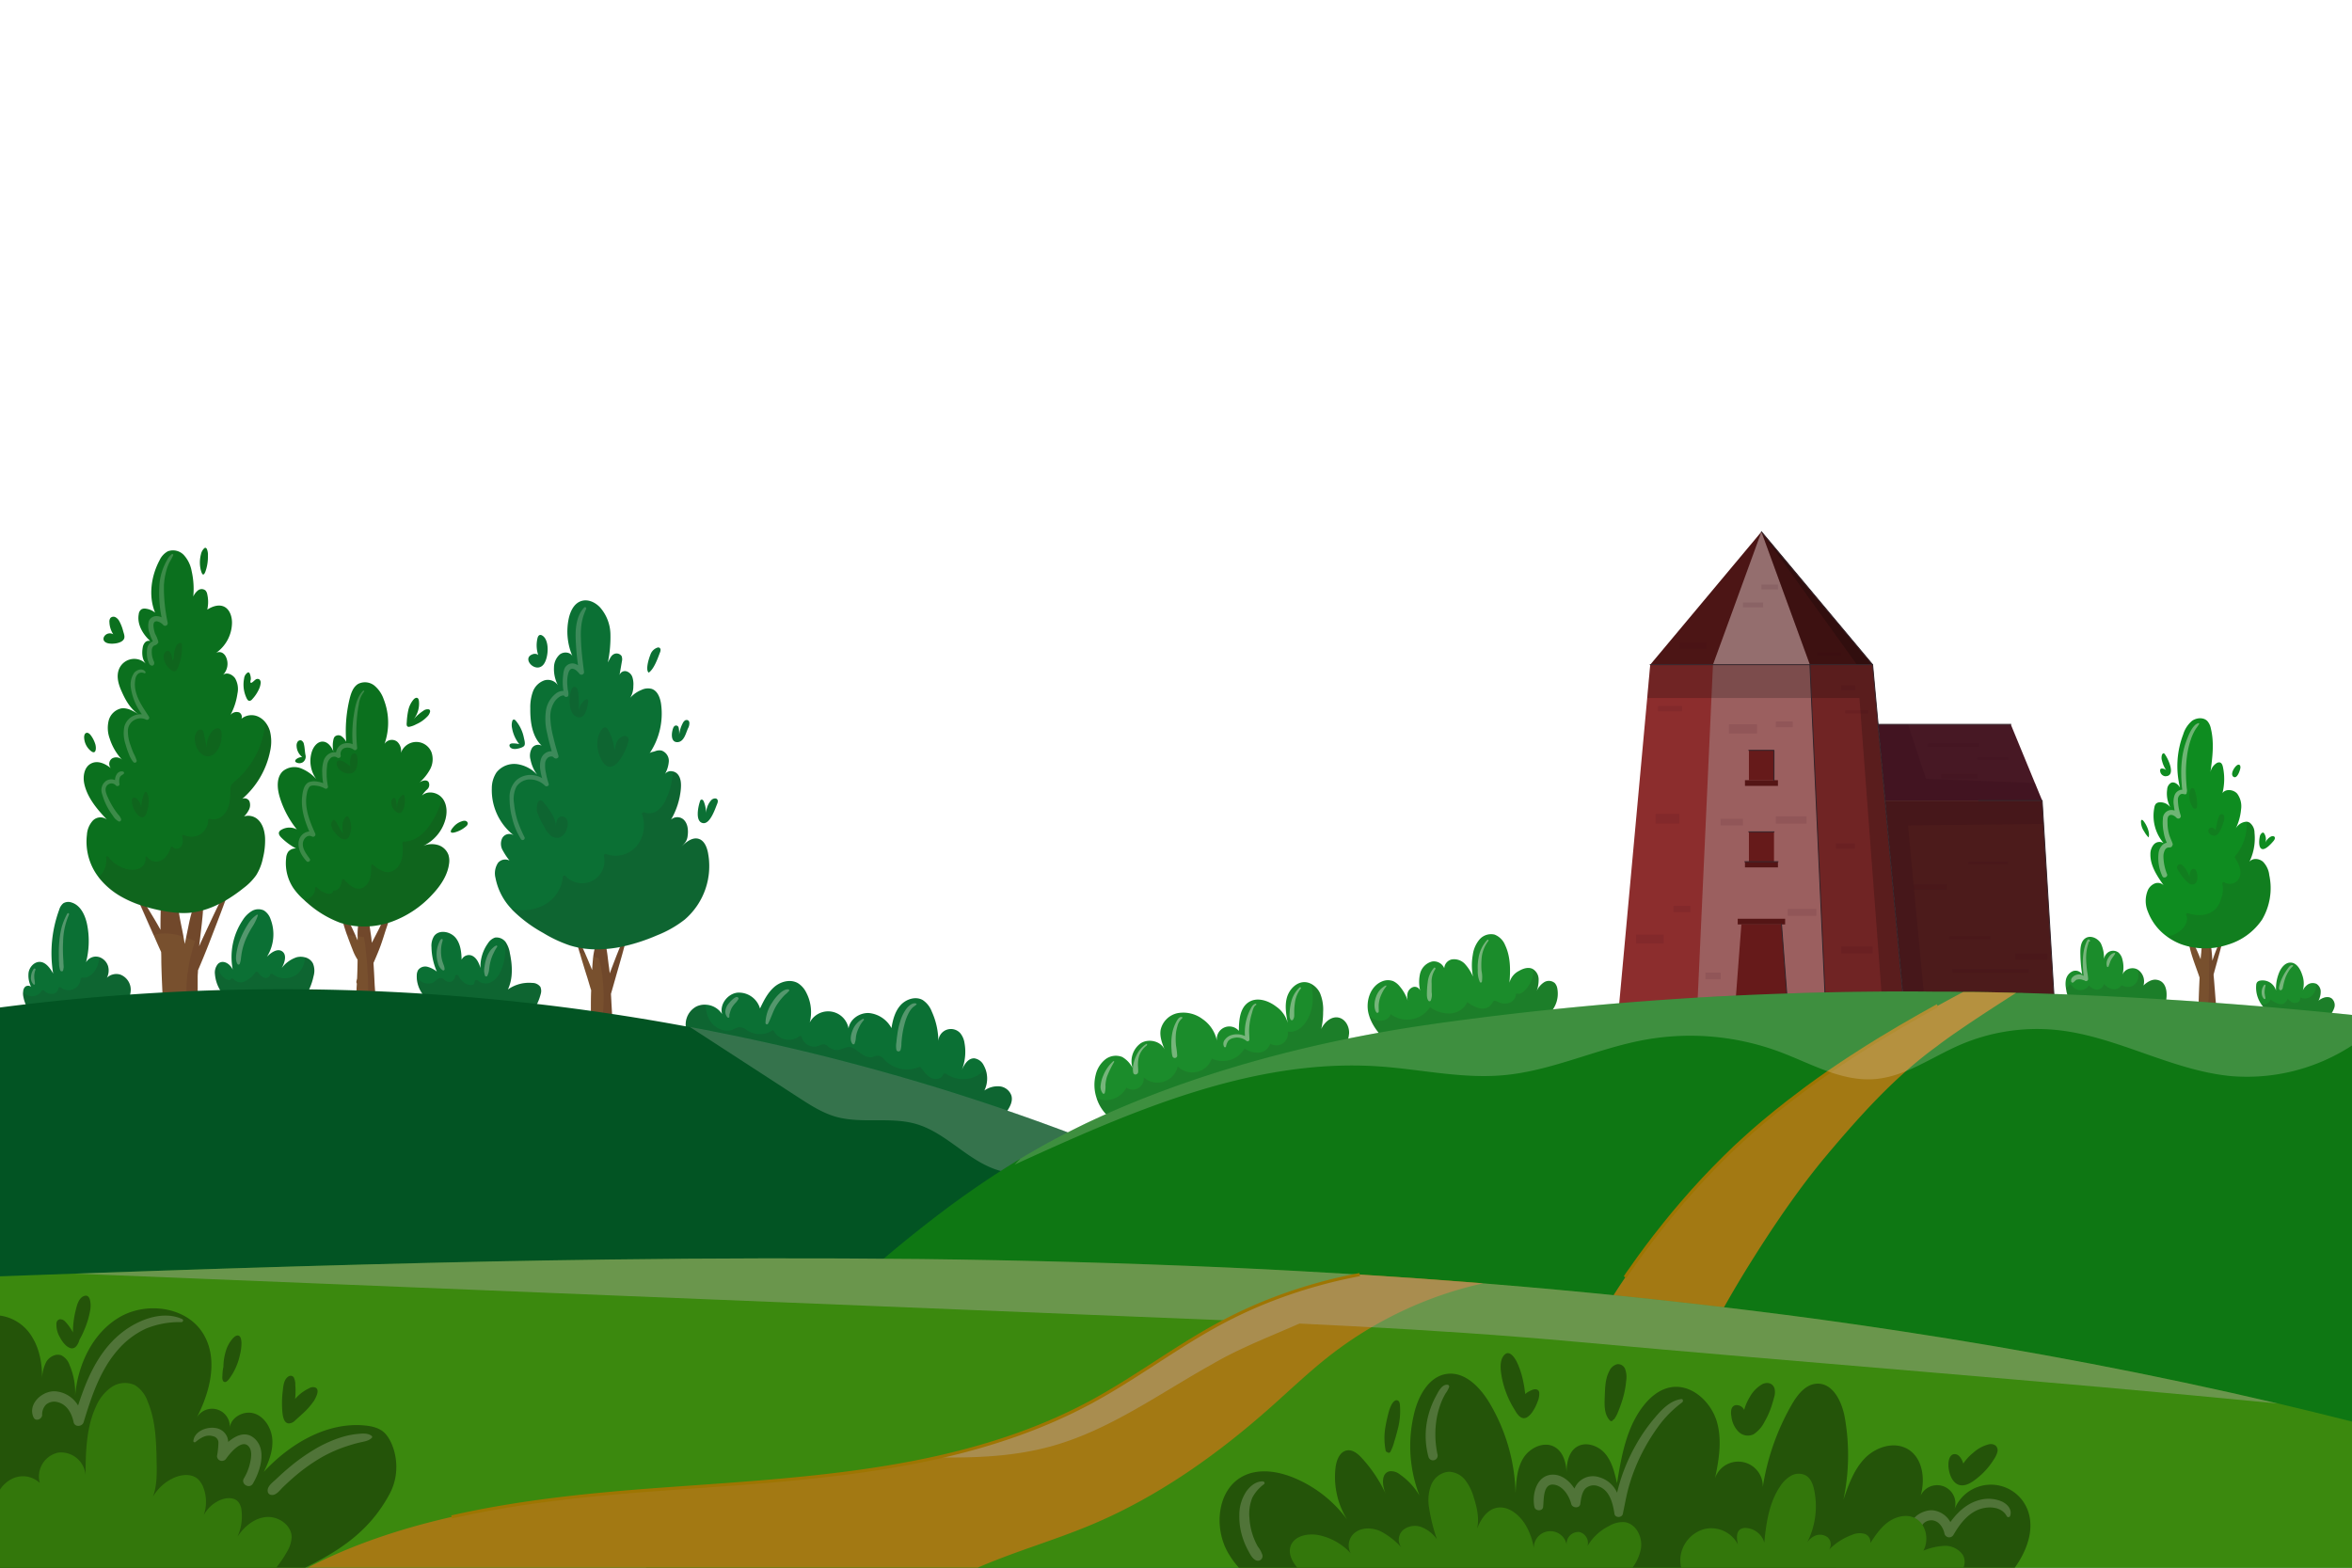 <svg xmlns="http://www.w3.org/2000/svg" viewBox="0 0 750 500"><defs><style>.cls-1{isolation:isolate;}.cls-2{fill:#0b7034;}.cls-12,.cls-18,.cls-3{fill:#300515;}.cls-11,.cls-3{opacity:0.1;}.cls-11,.cls-18,.cls-23,.cls-24,.cls-3{mix-blend-mode:multiply;}.cls-4,.cls-6{opacity:0.3;}.cls-13,.cls-14,.cls-16,.cls-22,.cls-4,.cls-6,.cls-8{mix-blend-mode:overlay;}.cls-14,.cls-16,.cls-5,.cls-6{fill:#fff3f3;}.cls-7{fill:#1b8c2b;}.cls-16,.cls-22,.cls-8{opacity:0.4;}.cls-9{fill:#78502e;}.cls-10{fill:#0b701e;}.cls-13,.cls-14,.cls-18,.cls-23,.cls-24{opacity:0.2;}.cls-15{fill:#0e8c20;}.cls-17{fill:#4c1b1b;}.cls-19{fill:#471824;}.cls-20{fill:#8c2d2d;}.cls-21{fill:#4c1515;}.cls-22,.cls-33{fill:#b2abab;}.cls-25{fill:#661a1a;}.cls-26{fill:#541515;}.cls-27,.cls-31{fill:none;}.cls-27{stroke:#332329;stroke-linecap:square;stroke-linejoin:bevel;stroke-width:0.3px;}.cls-28{fill:#025423;}.cls-29{fill:#0e7713;}.cls-30{fill:#a37913;}.cls-31{stroke:#9e7502;stroke-miterlimit:10;}.cls-32{fill:#3b890e;}.cls-34{fill:#245409;}.cls-35{fill:#33770b;}</style></defs><title>Mesa de trabajo 1</title><g class="cls-1"><g id="frontHills"><g id="Capa_5" data-name="Capa 5"><path class="cls-2" d="M41.69,315.55A6.74,6.74,0,0,1,39,320.94a15.34,15.34,0,0,1-6.43,2.58c-5.55.8-12.24,2.67-17.8,3.46a12.43,12.43,0,0,1-7.38-9.49,5.24,5.24,0,0,1,0-1.25,2.26,2.26,0,0,1,.62-1.5,1.5,1.5,0,0,1,1.91,0,8,8,0,0,1-.8-4.58c.31-1.79,1.85-3.46,3.66-3.37s3.23,2,4.17,3.71a40,40,0,0,1,1.93-20.35,4.17,4.17,0,0,1,1.3-2.05,3.1,3.1,0,0,1,2.63-.26c2.94.89,4.41,4.17,5,7.18a27,27,0,0,1-.38,11.9,3.7,3.7,0,0,1,3.1-1.83,3.6,3.6,0,0,1,1.22.21,4.44,4.44,0,0,1,2.72,2.88,5.14,5.14,0,0,1-.38,3.67,4.42,4.42,0,0,1,4.29-1A5.2,5.2,0,0,1,41.69,315.55Z"/><path class="cls-3" d="M38.28,310.77a4.42,4.42,0,0,0-4.29,1,5.14,5.14,0,0,0,.38-3.67,4.44,4.44,0,0,0-2.72-2.88,8.33,8.33,0,0,1-.46,2.57c-.68,1.94-2.49,4.32-4.83,4a.52.52,0,0,0-.64.49A3.9,3.9,0,0,1,19.45,315a.51.51,0,0,0-.86.36A2.05,2.05,0,0,1,16.83,317a3.39,3.39,0,0,1-2.76-1.06.52.52,0,0,0-.81.1,3.54,3.54,0,0,1-4.36,1.44,3.71,3.71,0,0,1-1.6-1.2,5.24,5.24,0,0,0,0,1.25A12.43,12.43,0,0,0,14.73,327c5.56-.79,12.25-2.66,17.8-3.46A15.34,15.34,0,0,0,39,320.94a6.74,6.74,0,0,0,2.73-5.39A5.2,5.2,0,0,0,38.28,310.77Z"/><g class="cls-4"><path class="cls-5" d="M22,291.71c.17-.36-.35-.67-.54-.32a21,21,0,0,0-1.76,4.22,27.07,27.07,0,0,0-.77,4.48,40.51,40.51,0,0,0-.17,4.68c0,.8,0,1.6.08,2.4,0,.36,0,.72.07,1.08a5,5,0,0,0,.29,1.21c.12.42.85.5.93,0a6.4,6.4,0,0,0,.17-1c0-.4-.05-.8-.07-1.19,0-.77-.08-1.53-.11-2.3-.06-1.48-.09-3,0-4.46A22.57,22.57,0,0,1,22,291.71Z"/><path class="cls-5" d="M11,310.41a4.16,4.16,0,0,1,.13-.59,3.77,3.77,0,0,0,.18-.57.29.29,0,0,0-.48-.28,1.56,1.56,0,0,0-.36.53c-.1.2-.21.4-.29.61a5.16,5.16,0,0,0-.29,1.35,2.9,2.9,0,0,0,.79,2.51.27.27,0,0,0,.46-.19c0-.77-.22-1.51-.22-2.28A5,5,0,0,1,11,310.41Z"/></g><path class="cls-2" d="M100,311.25a20,20,0,0,1-3.49,7.81c-4.79.38-10.72,1.89-15.52,2.28a8.76,8.76,0,0,1-3.61-.2s0,0,0,0a11.79,11.79,0,0,1-8.83-10.41,4.27,4.27,0,0,1,.93-3.27,1.86,1.86,0,0,1,.57-.43c1.57-.79,3.45.61,4.17,2.22a21.13,21.13,0,0,1,3.2-15.81,8.79,8.79,0,0,1,2.84-2.85,4.14,4.14,0,0,1,3.89-.21,5.25,5.25,0,0,1,2.14,2.8,13.46,13.46,0,0,1-1.19,12c1.32-1.37,3.38-2.84,4.92-1.72s.76,3.61-.2,5.31a9.78,9.78,0,0,1,4.74-3.45,5.14,5.14,0,0,1,2.64,0,3.89,3.89,0,0,1,2.55,1.88A6,6,0,0,1,100,311.25Z"/><path class="cls-3" d="M99.75,307.23a3.89,3.89,0,0,0-2.55-1.88,6.76,6.76,0,0,1-2.63,5.47,6.44,6.44,0,0,1-7.59-.11c-.27-.21-.79-.2-.86.22a1.37,1.37,0,0,1-1.77.93,4.62,4.62,0,0,1-2.13-1.81.53.53,0,0,0-.73,0,8.93,8.93,0,0,1-3.5,3,3,3,0,0,1-3.48-.73.59.59,0,0,0-1,0c-.26.49-1,.15-1.4,0a5.07,5.07,0,0,1-1.52-1.36,5.48,5.48,0,0,1-1.1-3.39,4.27,4.27,0,0,0-.93,3.27,11.79,11.79,0,0,0,8.83,10.41s0,0,0,0a8.76,8.76,0,0,0,3.61.2c4.8-.39,10.73-1.9,15.52-2.28a20,20,0,0,0,3.49-7.81A6,6,0,0,0,99.75,307.23Z"/><path class="cls-6" d="M81.9,291.75A9.49,9.49,0,0,0,79,294.86a28.18,28.18,0,0,0-2.14,4.07,20.23,20.23,0,0,0-1.31,4.22c-.25,1.29-.56,3.11.16,4.3a.42.42,0,0,0,.72,0,6.39,6.39,0,0,0,.41-1.9c.1-.69.18-1.38.32-2.06a20.14,20.14,0,0,1,1.25-4,30.28,30.28,0,0,1,1.94-3.7A15.8,15.8,0,0,0,82.21,292,.21.21,0,0,0,81.9,291.75Z"/><path class="cls-2" d="M172.38,317.14a16.48,16.48,0,0,1-2.7,5.67c-10.54,2-21.55,1.58-31.33-2.81a9.51,9.51,0,0,1-5.45-8.2,6.42,6.42,0,0,1,0-.76,3.35,3.35,0,0,1,.45-1.68,2.84,2.84,0,0,1,3-1,8.38,8.38,0,0,1,2.95,1.52,20.29,20.29,0,0,1-1.71-7.79,5.77,5.77,0,0,1,.85-3.56c1.63-2.2,5.38-1.43,7,.76,1.43,1.91,1.7,4.39,1.76,6.8a2.58,2.58,0,0,1,3.18-1.34c1.57.63,2.35,2.37,2.83,4a12.78,12.78,0,0,1,2.42-7.94,4.28,4.28,0,0,1,2.23-1.78,3.59,3.59,0,0,1,3.35,1.4,8.65,8.65,0,0,1,1.37,3.56c.81,3.87,1.06,8-.63,11.61a11.68,11.68,0,0,1,7.77-2.1,3.19,3.19,0,0,1,2.59,1.26A3.33,3.33,0,0,1,172.38,317.14Z"/><path class="cls-3" d="M172.31,314.73a3.19,3.19,0,0,0-2.59-1.26,11.68,11.68,0,0,0-7.77,2.1c1.69-3.57,1.44-7.74.63-11.61a8.65,8.65,0,0,0-1.37-3.56,3.27,3.27,0,0,0-.3-.35,18.05,18.05,0,0,1,.18,4,16.58,16.58,0,0,1-1.38,5.58,6.93,6.93,0,0,1-3.17,3.65,3.67,3.67,0,0,1-4.14-.57.63.63,0,0,0-1.06.44c0,1.55-2,1-2.84.57a5.92,5.92,0,0,1-2.32-2.51c-.3-.58-1.05-.23-1.11.3a1.92,1.92,0,0,1-1.46,1.65,2.25,2.25,0,0,1-2-.78,1.57,1.57,0,0,0-1.89-.22c-.65.37-1.08,1-1.8,1.32a4.31,4.31,0,0,1-4.26-.92,6.12,6.12,0,0,1-.72-.72,9.51,9.51,0,0,0,5.45,8.2c9.78,4.39,20.79,4.79,31.33,2.81a16.48,16.48,0,0,0,2.7-5.67A3.33,3.33,0,0,0,172.31,314.73Z"/><g class="cls-4"><path class="cls-5" d="M141.57,308c-.15-.4-.31-.8-.44-1.21a10.94,10.94,0,0,1-.47-2.41,13.05,13.05,0,0,1,.05-2.42,9.06,9.06,0,0,1,.25-1.26c.08-.34.28-.75.16-1.09a.22.22,0,0,0-.26-.15c-.36.12-.53.5-.7.82a9.1,9.1,0,0,0-.51,1.31,8.84,8.84,0,0,0-.43,2.79,9.44,9.44,0,0,0,.42,2.74,3.75,3.75,0,0,0,1.54,2.35.4.4,0,0,0,.59-.34A4,4,0,0,0,141.57,308Z"/><path class="cls-5" d="M158.19,301.59c-.17.1-.35.16-.51.27a6,6,0,0,0-.47.41,5,5,0,0,0-.86.91,8.82,8.82,0,0,0-1.17,2.26,13.28,13.28,0,0,0-.65,2.7,8.49,8.49,0,0,0-.16,1.5,5.84,5.84,0,0,0,.27,1.5.42.42,0,0,0,.8,0,6.51,6.51,0,0,0,.43-1.29c.09-.45.12-.92.18-1.38a16.12,16.12,0,0,1,.54-2.48,12.27,12.27,0,0,1,.81-2,14.78,14.78,0,0,1,1.12-2C158.67,301.72,158.39,301.47,158.19,301.59Z"/></g><path class="cls-2" d="M319.21,357.46A279,279,0,0,1,246.39,346c-6.35-1.91-12.7-4.07-18.35-7.54a23.07,23.07,0,0,1-8.83-9.08,6.51,6.51,0,0,1,2.68-8.27,6,6,0,0,1,3.1-.67,6.49,6.49,0,0,1,5.27,3c-.86-3.07,1.73-6.48,4.89-6.84a7,7,0,0,1,7.2,5.06c1.18-2.48,2.42-5,4.5-6.83s5.24-2.63,7.61-1.25a7.4,7.4,0,0,1,2.64,3,13.44,13.44,0,0,1,1.11,9.54A6.61,6.61,0,0,1,270.58,328c.45-3,3.56-5.06,6.55-4.9a9.18,9.18,0,0,1,7.14,4.8c.42-2.6,1.11-5.28,2.85-7.25s4.82-3,7.11-1.7a7.6,7.6,0,0,1,2.88,3.64,23.41,23.41,0,0,1,2.12,9.54,4,4,0,0,1,7-2.58,6.47,6.47,0,0,1,1.34,3.17,15.66,15.66,0,0,1-.91,8.64c.8-1.88,2.08-3.91,4.06-3.81a4,4,0,0,1,3,2.29,7.92,7.92,0,0,1,.51,1.11,8.67,8.67,0,0,1-.34,6.86,7.46,7.46,0,0,1,4.86-1.33,4.42,4.42,0,0,1,3.78,3C323.26,352.41,320.51,354.82,319.21,357.46Z"/><path class="cls-3" d="M322.52,349.56a4.42,4.42,0,0,0-3.78-3,7.46,7.46,0,0,0-4.86,1.33,8.67,8.67,0,0,0,.34-6.86,10.24,10.24,0,0,1-4.54,2.81,9.58,9.58,0,0,1-8-1.38.7.7,0,0,0-1,.41c-.51,1.23-2.17,1.47-3.3,1.09-1.59-.53-2.68-2.06-3.63-3.36a.61.61,0,0,0-.69-.28,10,10,0,0,1-11.12-2.41,2.55,2.55,0,0,0-3.56-.79c-1.57.43-3.16-.59-4.36-1.48s-2.21-1.9-3.78-1.65a16.3,16.3,0,0,0-2.15.69,3.94,3.94,0,0,1-2.23.08,4.62,4.62,0,0,1-1.92-1.1,2.08,2.08,0,0,0-1.67-.59,20.17,20.17,0,0,1-2.19.75,4.27,4.27,0,0,1-1.84-.26,4,4,0,0,1-2.59-2.81.49.49,0,0,0-.82-.21,5.5,5.5,0,0,1-8.13-1.79.32.32,0,0,0-.42-.11,7.22,7.22,0,0,1-5.63,1,7.61,7.61,0,0,1-2.61-1.18,3.6,3.6,0,0,0-2.48-.82c-.89.14-1.65.73-2.52.94a5.28,5.28,0,0,1-2.62-.06,6.87,6.87,0,0,1-4.26-3.4,10,10,0,0,1-1.14-4.65,6,6,0,0,0-3.1.67,6.51,6.51,0,0,0-2.68,8.27,23.07,23.07,0,0,0,8.83,9.08c5.65,3.47,12,5.63,18.35,7.54a279,279,0,0,0,72.82,11.46C320.51,354.82,323.26,352.41,322.52,349.56Z"/><g class="cls-4"><path class="cls-5" d="M235.51,318.4c-.59-1.49-3,1.45-3.43,2a4.55,4.55,0,0,0-.78,2.1,2.65,2.65,0,0,0,.15,1.11,4.73,4.73,0,0,0,.23.45,1.16,1.16,0,0,0,.32.44.34.34,0,0,0,.58-.24c0-.19,0-.39,0-.58s.07-.3.1-.42c.08-.28.17-.55.25-.82a5.09,5.09,0,0,1,.6-1.3,9,9,0,0,1,.93-1.19,4.9,4.9,0,0,0,.91-1.18A.4.4,0,0,0,235.51,318.4Z"/><path class="cls-5" d="M251.24,315.53a2.76,2.76,0,0,0-.65.07,5.46,5.46,0,0,0-.78.35,6.59,6.59,0,0,0-1.36,1.05,13.55,13.55,0,0,0-2.21,2.74,12.07,12.07,0,0,0-2.14,6.53.44.44,0,0,0,.82.22c1-1.86,1.53-3.89,2.61-5.7a18.41,18.41,0,0,1,1.79-2.44,15.37,15.37,0,0,1,1.11-1.18,4.9,4.9,0,0,0,.9-.86l.18-.13A.36.36,0,0,0,251.24,315.53Z"/><path class="cls-5" d="M292.11,320.07c-1.13-.39-2.35.76-3,1.55a12.64,12.64,0,0,0-2,4,23.31,23.31,0,0,0-1,4.52q-.17,1.14-.27,2.31a6.91,6.91,0,0,0,0,2.4.7.7,0,0,0,1.34,0,7.21,7.21,0,0,0,.26-2.07c.05-.67.11-1.33.19-2a29.37,29.37,0,0,1,.8-4.14,16.52,16.52,0,0,1,1.42-3.71,7.76,7.76,0,0,1,1-1.41c.4-.44.93-.7,1.34-1.1A.19.19,0,0,0,292.11,320.07Z"/><path class="cls-5" d="M275.08,325c-.32.19-.64.37-.94.58a6.62,6.62,0,0,0-.88.79A6.14,6.14,0,0,0,272,328.3c-.58,1.34-1.19,3.39-.16,4.66a.42.42,0,0,0,.66-.08,6.27,6.27,0,0,0,.42-2,9.08,9.08,0,0,1,.48-2,18.63,18.63,0,0,1,.84-1.82,5.65,5.65,0,0,1,.53-.84,6.76,6.76,0,0,1,.67-.85A.26.26,0,0,0,275.08,325Z"/></g><path class="cls-7" d="M430.2,329.52a14,14,0,0,1-2,6c-1.21,2.32-5.09,3.6-7.12,5.26a37.9,37.9,0,0,1-6.21,4C401.4,352,386.16,355.19,371,357.26c-5,.68-10.87,3-15.24.54a13.45,13.45,0,0,1-6.08-7.58,13.13,13.13,0,0,1-.28-7.45,8.93,8.93,0,0,1,3-4.84,5.46,5.46,0,0,1,5.44-.82,8.24,8.24,0,0,1,3.32,3.56,7.07,7.07,0,0,1,2.62-7.95c2.55-1.59,6.47-.65,7.63,2.11-.83-2.05-1.68-4.23-1.3-6.41a7,7,0,0,1,5.58-5.32,10.23,10.23,0,0,1,7.74,1.9,11,11,0,0,1,4.62,7,4,4,0,0,1,7-3.21c0-3.41.32-7.44,3.23-9.22,2.66-1.63,6.21-.43,8.68,1.48a9.16,9.16,0,0,1,3.67,5.24c-.5-2.7-1-5.52-.25-8.16s3.11-5.06,5.85-4.88a4.72,4.72,0,0,1,1.77.49,6.5,6.5,0,0,1,2.91,3,13.48,13.48,0,0,1,1,6,25.58,25.58,0,0,1-.59,5.46c1-2.19,3.26-4.19,5.61-3.63C429.05,325.09,430.26,327.4,430.2,329.52Z"/><path class="cls-3" d="M430.2,329.52a14,14,0,0,1-2,6c-1.21,2.32-5.09,3.6-7.12,5.26a37.9,37.9,0,0,1-6.21,4C401.4,352,386.16,355.19,371,357.26c-5,.68-10.87,3-15.24.54a13.45,13.45,0,0,1-6.08-7.58,7.22,7.22,0,0,0,2.78.66,7.45,7.45,0,0,0,6.73-4,3.51,3.51,0,0,0,5.51-3.28,6.61,6.61,0,0,0,10.85-3.47,6.58,6.58,0,0,0,10.86-2.53,8,8,0,0,0,10.45-3.21,7.09,7.09,0,0,0,4.6,1.32,4.15,4.15,0,0,0,3.6-2.85,3.7,3.7,0,0,0,5.56-3.87c2.25.51,4.48-1.08,5.78-3,2.4-3.51,2.68-8.11,1.61-12.24a6.5,6.5,0,0,1,2.91,3,13.48,13.48,0,0,1,1,6,25.58,25.58,0,0,1-.59,5.46c1-2.19,3.26-4.19,5.61-3.63C429.05,325.09,430.26,327.4,430.2,329.52Z"/><g class="cls-8"><path class="cls-5" d="M376.86,324.37c-.91-.15-1.48,1-1.83,1.64a12.44,12.44,0,0,0-1.17,3.24,17.28,17.28,0,0,0-.35,3.59c0,.66,0,1.32.08,2a9,9,0,0,0,.28,2.06.78.78,0,0,0,1.52-.21,30,30,0,0,0-.39-3.25,20,20,0,0,1-.07-3.19,11.63,11.63,0,0,1,.52-2.92,4.5,4.5,0,0,1,1.47-2.51C377.07,324.7,377.07,324.4,376.86,324.37Z"/><path class="cls-5" d="M365.46,333a8.71,8.71,0,0,0-3.06,3.58,10.92,10.92,0,0,0-.91,2.55,7,7,0,0,0-.12,3c.22.92,1.49.64,1.56-.21s-.08-1.72-.06-2.57a9.61,9.61,0,0,1,.31-2.33,6.86,6.86,0,0,1,2.51-3.59C365.92,333.18,365.71,332.8,365.46,333Z"/><path class="cls-5" d="M355,338.45a12.5,12.5,0,0,0-3.23,4.68A10.23,10.23,0,0,0,351,346a3.4,3.4,0,0,0,.66,2.75.39.39,0,0,0,.63-.16,9,9,0,0,0,.22-2.59,11.63,11.63,0,0,1,.49-2.63,31.29,31.29,0,0,1,2.29-4.69A.21.21,0,0,0,355,338.45Z"/><path class="cls-5" d="M400.27,320.14c-.85.28-1.22,1.12-1.6,1.87a15.48,15.48,0,0,0-1.18,3.1,15.23,15.23,0,0,0-.49,5.32,6.17,6.17,0,0,0-4.25-.32,4,4,0,0,0-2.08,1.39,2.07,2.07,0,0,0-.34,2.35.34.34,0,0,0,.62-.08,4.57,4.57,0,0,1,.75-1.84,3.24,3.24,0,0,1,1.71-.88,4.69,4.69,0,0,1,4,.89.58.58,0,0,0,1-.41c0-1-.12-1.91-.1-2.87a20.39,20.39,0,0,1,.26-2.81,22.35,22.35,0,0,1,.63-2.69c.24-.81.51-2.17,1.3-2.62A.22.22,0,0,0,400.27,320.14Z"/><path class="cls-5" d="M414.47,314.89a9.15,9.15,0,0,0-2.65,4.34,16.7,16.7,0,0,0-.53,2.89q-.07.79-.09,1.59a4.85,4.85,0,0,0,.05.76,3.8,3.8,0,0,0,.23.59.48.48,0,0,0,.92,0c.06-.18.17-.31.22-.51a3.65,3.65,0,0,0,.08-.74c0-.44,0-.88,0-1.32a21.41,21.41,0,0,1,.23-2.77,9.18,9.18,0,0,1,1.89-4.45A.27.27,0,0,0,414.47,314.89Z"/></g><path class="cls-7" d="M494,323.33a32.57,32.57,0,0,0-4.74.66c-1.85.63-3.62,1.46-5.41,2.24a92.32,92.32,0,0,1-36.82,7.57c-1.32,0-3.19.07-4.13-.85-2.65-2.56-5.2-5.46-6.29-8.94a8.84,8.84,0,0,1-.25-.88c-.91-3.88.62-8.59,4.31-10.1a4.73,4.73,0,0,1,3.6-.1,5.85,5.85,0,0,1,2,1.58,13.39,13.39,0,0,1,2.65,4.73,5.15,5.15,0,0,1-.12-2.24,2.76,2.76,0,0,1,1.85-2.2,1.83,1.83,0,0,1,2.27,1.41,12,12,0,0,1-.09-5.67,5.27,5.27,0,0,1,3.82-3.87,3.6,3.6,0,0,1,3.89,2.13,3.08,3.08,0,0,1,2.3-2.78,4.72,4.72,0,0,1,4.33,1.47,14.19,14.19,0,0,1,2.53,4,18.94,18.94,0,0,1-.05-7,9.57,9.57,0,0,1,2.12-4.84,4.87,4.87,0,0,1,4.82-1.57,6,6,0,0,1,3.36,3.36c1.76,3.69,1.73,8,1.38,12a5.81,5.81,0,0,1,3.08-3.8c1.29-.75,2.91-1.28,4.26-.64l.14.08a3.85,3.85,0,0,1,1.82,3.11,10.86,10.86,0,0,1-.6,3.86,6.43,6.43,0,0,1,2.35-2.77,2.88,2.88,0,0,1,3.42.27,3.46,3.46,0,0,1,.81,1.85A8.85,8.85,0,0,1,494,323.33Z"/><path class="cls-3" d="M494,323.33a32.57,32.57,0,0,0-4.74.66c-1.85.63-3.62,1.46-5.41,2.24a92.32,92.32,0,0,1-36.82,7.57c-1.32,0-3.19.07-4.13-.85-2.65-2.56-5.2-5.46-6.29-8.94a5.52,5.52,0,0,0,2.85,1.47c1.62.29,3.64-.44,3.95-2.06A8.7,8.7,0,0,0,456,321.23a10.36,10.36,0,0,0,6.46,2,6.38,6.38,0,0,0,5.44-3.63,10.19,10.19,0,0,0,4,2,3.68,3.68,0,0,0,3.9-1.59c.16-.29.28-.62.57-.77s.8.05,1.17.24a4.73,4.73,0,0,0,3.78.35,3.24,3.24,0,0,0,2.13-3c1.32.56,2.69-.64,3.53-1.8,1.22-1.69,2.24-3.81,1.82-5.81a3.85,3.85,0,0,1,1.82,3.11,10.86,10.86,0,0,1-.6,3.86,6.43,6.43,0,0,1,2.35-2.77,2.88,2.88,0,0,1,3.42.27,3.46,3.46,0,0,1,.81,1.85A8.85,8.85,0,0,1,494,323.33Z"/><g class="cls-8"><path class="cls-5" d="M474.6,300.11c.19-.23-.12-.56-.34-.34a11.09,11.09,0,0,0-2.8,5.79,16.81,16.81,0,0,0-.23,3.82,8.35,8.35,0,0,0,.67,3.84.36.36,0,0,0,.64-.09,10.37,10.37,0,0,0-.11-3.51,23.15,23.15,0,0,1,0-3.63A10.55,10.55,0,0,1,474.6,300.11Z"/><path class="cls-5" d="M457.27,308.69a8.05,8.05,0,0,0-2,4.59,28.9,28.9,0,0,0-.25,2.94c0,1-.14,2.19.52,3a.44.44,0,0,0,.69-.09,4.9,4.9,0,0,0,.29-2.72c0-.91,0-1.82,0-2.74a7.2,7.2,0,0,1,1.19-4.6C457.86,308.8,457.51,308.43,457.27,308.69Z"/><path class="cls-5" d="M441.91,314.32a3.07,3.07,0,0,0-.9.55,5.87,5.87,0,0,0-.92.81,6.66,6.66,0,0,0-1.3,2.25,7.24,7.24,0,0,0-.48,2.48,5.2,5.2,0,0,0,.11,1.31,3.19,3.19,0,0,0,.5,1.2.44.44,0,0,0,.71-.19,5.76,5.76,0,0,0,0-1.1c0-.35,0-.71,0-1.07a10.36,10.36,0,0,1,.4-2.21,13,13,0,0,1,.87-2,8.65,8.65,0,0,1,.54-.93c.18-.29.44-.54.6-.84C442.18,314.45,442.06,314.27,441.91,314.32Z"/></g><path class="cls-7" d="M690.62,319.58c-1.08,4.79-7.39,4.65-11.41,4.71a36.6,36.6,0,0,1-17-3.86,6.82,6.82,0,0,1-1.93-1.32,6.28,6.28,0,0,1-1.34-3.06c-.07-.34-.13-.67-.17-1a6.94,6.94,0,0,1,0-2.53,3.8,3.8,0,0,1,2.1-2.73,2.48,2.48,0,0,1,3.09,1,45.85,45.85,0,0,1-.58-7c0-1.69.21-3.64,1.63-4.56,1.62-1.06,3.93,0,4.91,1.66a10.56,10.56,0,0,1,.94,5.52,3.31,3.31,0,0,1,1.48-2.75,2.86,2.86,0,0,1,3.18.13,4.12,4.12,0,0,1,1.26,2.19,9.8,9.8,0,0,1,0,5.1c.46-1.93,3-2.84,4.78-1.9l.1.07a4.5,4.5,0,0,1,1.84,5.07c1.16-1.09,2.67-2.07,4.24-1.81C691.06,313,691.19,317.07,690.62,319.58Z"/><path class="cls-3" d="M690.62,319.58c-1.08,4.79-7.39,4.65-11.41,4.71a36.6,36.6,0,0,1-17-3.86,6.82,6.82,0,0,1-1.93-1.32,6.28,6.28,0,0,1-1.34-3.06c-.07-.34-.13-.67-.17-1a2,2,0,0,0,1.31-1.22,13.38,13.38,0,0,1,1.06,1.07,3.25,3.25,0,0,0,5-.67,3.21,3.21,0,0,0,2.45,1.39,2.27,2.27,0,0,0,2.22-1.56.26.26,0,0,1,0-.12c.1-.09.25,0,.34.1a4.46,4.46,0,0,0,2.54,1.43,2.82,2.82,0,0,0,2.65-1,.35.35,0,0,1,.16-.16.44.44,0,0,1,.35.06,3.67,3.67,0,0,0,2.64.27,3.27,3.27,0,0,0,2-1.68,4.36,4.36,0,0,0,.38-1.86,6.87,6.87,0,0,0-.21-1.91,4.5,4.5,0,0,1,1.84,5.07c1.16-1.09,2.67-2.07,4.24-1.81C691.06,313,691.19,317.07,690.62,319.58Z"/><g class="cls-8"><path class="cls-5" d="M674.22,303.91a3.07,3.07,0,0,0-.6.22,2.12,2.12,0,0,0-.57.41,4.62,4.62,0,0,0-.8,1.06,3.24,3.24,0,0,0-.4,2.62.27.27,0,0,0,.52,0c.29-.72.47-1.43.81-2.08a8.1,8.1,0,0,1,.57-.9c.13-.16.25-.33.36-.49s.2-.34.32-.49S674.45,303.83,674.22,303.91Z"/><path class="cls-5" d="M666.29,299.81l0-.07a.29.29,0,0,0-.3-.12c-.38.07-.53.49-.67.81a10.29,10.29,0,0,0-.53,1.5,17,17,0,0,0-.57,3.39,23.78,23.78,0,0,0,0,3.48c.06.81.11,1.66.23,2.48l-.22-.15a2.54,2.54,0,0,0-1.79-.29,2.87,2.87,0,0,0-1.48.75,1.83,1.83,0,0,0-.51.78.57.57,0,0,0,0,.22v0a.5.5,0,0,1,0,.13.63.63,0,0,0,.13.56.42.42,0,0,0,.41.11.54.54,0,0,0,.32-.21l.06-.06h0l0,0,.12-.09.13-.12a.6.6,0,0,0,.08-.08l0,0a.52.52,0,0,0,.11-.1l.11-.1,0,0,.1-.06a1.35,1.35,0,0,1,.26-.15l.08,0,.1,0,.29-.07h.71l.26.05c.22.05.34.11.57.18a1.66,1.66,0,0,0,.42.12.65.65,0,0,0,1.14-.4c0-1-.26-2-.37-3s-.21-2-.25-3.05a16,16,0,0,1,.16-3.09,14.57,14.57,0,0,1,.31-1.46c.06-.2.12-.41.19-.61a2.89,2.89,0,0,1,.27-.78A.22.22,0,0,0,666.29,299.81Z"/></g><path class="cls-7" d="M744.33,321.49a8.16,8.16,0,0,1-1.68,2.75c-5.64,1.1-13.16,1.66-18.27-1a9.14,9.14,0,0,1-3.34-3,9.32,9.32,0,0,1-1.59-6.06,1.74,1.74,0,0,1,.26-.87,1.56,1.56,0,0,1,1-.55,4.43,4.43,0,0,1,5.06,3.2,13.47,13.47,0,0,1,1-5.78c.66-1.58,1.92-3.19,3.63-3.17,1.87,0,3.09,2,3.67,3.77a8.07,8.07,0,0,1,.25,5.08,5,5,0,0,1,1.31-1.66,2.84,2.84,0,0,1,2.81-.49l.07,0a2.91,2.91,0,0,1,1.5,2.46,6.42,6.42,0,0,1-.71,3c1.23-1,3.06-1.65,4.28-.67A2.81,2.81,0,0,1,744.33,321.49Z"/><path class="cls-3" d="M744.33,321.49a8.16,8.16,0,0,1-1.68,2.75c-5.64,1.1-13.16,1.66-18.27-1a9.14,9.14,0,0,1-3.34-3,3,3,0,0,0,.73.1,2.27,2.27,0,0,0,2.26-1.58A7.51,7.51,0,0,0,726.2,320a2.51,2.51,0,0,0,2,.11,3.07,3.07,0,0,0,1.29-1.67,3.88,3.88,0,0,0,1.42,1.22,2,2,0,0,0,1.82,0,1.41,1.41,0,0,0,.71-1.59,3.28,3.28,0,0,0,3.94-.67,4.9,4.9,0,0,0,1.19-3.66,2.91,2.91,0,0,1,1.5,2.46,6.42,6.42,0,0,1-.71,3c1.23-1,3.06-1.65,4.28-.67A2.81,2.81,0,0,1,744.33,321.49Z"/><g class="cls-8"><path class="cls-5" d="M731.08,307.83c-.7-.13-1.19.57-1.55,1.06a19.57,19.57,0,0,0-1.32,2.07,17.24,17.24,0,0,0-1,2.18,8.42,8.42,0,0,0-.36,1.21c-.09.39-.23.91,0,1.26a.48.48,0,0,0,.63.16,1.27,1.27,0,0,0,.48-.91c.08-.37.16-.74.25-1.11a17.06,17.06,0,0,1,.63-2.11,12.34,12.34,0,0,1,1-1.92,6.48,6.48,0,0,1,1.33-1.57A.19.19,0,0,0,731.08,307.83Z"/><path class="cls-5" d="M722.21,317.39c0-.15,0-.31-.07-.46a5.9,5.9,0,0,1,0-.84,8,8,0,0,1,.29-1.75.24.24,0,0,0-.39-.23,3.71,3.71,0,0,0-.71,3.39,2.18,2.18,0,0,0,.62,1.07.27.27,0,0,0,.45-.19,4.5,4.5,0,0,0-.11-.64C722.25,317.62,722.23,317.51,722.21,317.39Z"/></g><path class="cls-9" d="M73,284c-.39,1.14-.8,2.27-1.21,3.41-1.65,4.52-3.41,9-5.14,13.49-1.09,2.81-2.24,5.59-3.42,8.36l-.09.21c0,.68-.1,1.36-.1,2,0,1.57,0,3.14,0,4.71,0,3.21.09,6.41.26,9.61a1.42,1.42,0,0,1-1,1.37c-.58.11-1.15.21-1.73.27a25.8,25.8,0,0,1-6.21.1c-.47.51-1.56.42-1.68-.38-.06-.44-.13-.89-.2-1.33a.77.77,0,0,1,0-.15c-.2-1.23-.39-2.45-.48-3.7-.13-1.72-.12-3.46-.19-5.18-.15-3.36-.31-6.73-.37-10.09,0-1,0-2.06-.06-3.09-.82-1.76-1.59-3.56-2.36-5.31l-.66-1.5c-1.21-2.67-2.35-5.35-3.54-8-.81-1.81-1.63-3.6-2.5-5.38a.42.42,0,0,1,.72-.42c1.34,2.17,2.71,4.32,4,6.5s2.5,4.09,3.66,6.19l.49.88v-.21c0-1.72,0-3.45.05-5.17,0-.22,0-.45,0-.68a32.4,32.4,0,0,1,.16-3.27s0,0,0-.05c-.07-.53-.1-1.06-.14-1.59a1,1,0,0,1,.72-1c.44-.1.88-.19,1.32-.25a2.83,2.83,0,0,1,1.82,0,1.49,1.49,0,0,1,.69.9c0,.05,0,.1,0,.14l0,0a1.23,1.23,0,0,1,.16.5.49.49,0,0,1,.1.19c.41,1.69.73,3.4,1,5.12s.58,3.25.92,4.87c.18.88.35,1.76.51,2.65s.28,1.56.42,2.34c.14-.69.29-1.37.43-2.06.29-1.38.58-2.77.86-4.16s.55-2.51.91-3.77a27.48,27.48,0,0,1,1.95-5.06l.08-.1c.14-.35.29-.71.45-1.06a.51.51,0,0,1,.93.12,27.55,27.55,0,0,1,.19,5.37c-.07,1.34-.21,2.68-.35,4-.27,2.49-.58,5-.87,7.45.29-.64.57-1.29.87-1.93,1.79-3.85,3.57-7.72,5.44-11.53.78-1.59,1.57-3.18,2.39-4.75A.41.41,0,0,1,73,284Z"/><path class="cls-10" d="M77.23,254.79a1.74,1.74,0,0,1,2.29.73,3.39,3.39,0,0,1-.28,3,7.22,7.22,0,0,1-1.43,1.87,4.58,4.58,0,0,1,4.14.75c1.76,1.41,2.44,3.79,2.57,6.05a23,23,0,0,1-.67,6.44,16.43,16.43,0,0,1-2.16,5.51,18.43,18.43,0,0,1-4,4.07,48.92,48.92,0,0,1-5.94,4.1c-.63.36-1.27.71-1.92,1a28.76,28.76,0,0,1-5.09,2,22.09,22.09,0,0,1-3.6.73c-.39.06-.79.09-1.19.12a24.81,24.81,0,0,1-2.86,0,38,38,0,0,1-5.9-.81l-.12,0c-1.37-.29-2.74-.61-4.09-1-.77-.21-1.53-.45-2.27-.7a34.7,34.7,0,0,1-5.79-2.54,24.27,24.27,0,0,1-7.49-6.35,19.2,19.2,0,0,1-1.64-2.53,18.65,18.65,0,0,1-2.07-11,7.34,7.34,0,0,1,1.87-4.49,3.41,3.41,0,0,1,4.49-.37c-3.11-3.25-6.21-6.92-7.19-11.32-.53-2.39-.07-5.35,2.09-6.5s4.55,0,6.35,1.43a2.09,2.09,0,0,1,.44-3.1,2.71,2.71,0,0,1,3.21.48,17.63,17.63,0,0,1-4-6.81,9.78,9.78,0,0,1-.31-5.78,5.32,5.32,0,0,1,4-3.83c2-.28,3.85.83,5.53,1.9-2.55-1.68-4.16-4.46-5.39-7.27-1-2.2-1.76-4.7-.92-7a5.24,5.24,0,0,1,8.62-1.89c-1.2-1.33-1.31-3.37-1-5.14a3.08,3.08,0,0,1,.73-1.63,1.61,1.61,0,0,1,1.66-.47c-2.4-2.19-4.25-5.37-3.66-8.55a2.16,2.16,0,0,1,.85-1.55,2.14,2.14,0,0,1,1.37-.21,5.87,5.87,0,0,1,3,1.26c-2.18-5.25-1.27-11.66,1.41-16.67a6.21,6.21,0,0,1,2.65-2.89,4.75,4.75,0,0,1,5.16,1.26,10.24,10.24,0,0,1,2.42,5,25.78,25.78,0,0,1,.53,8.17,5.28,5.28,0,0,1,1.55-2,1.9,1.9,0,0,1,2.35.07,2.45,2.45,0,0,1,.56,1.22,11,11,0,0,1,0,4.88c1.57-1,3.55-1.72,5.25-1,1.89.83,2.65,3.15,2.64,5.21a11.93,11.93,0,0,1-5.13,9.63,2.09,2.09,0,0,1,2.13,0,2.91,2.91,0,0,1,1,1.1,5.09,5.09,0,0,1-.91,5.92c1.16-1,2.94-.26,3.87,1a6.83,6.83,0,0,1,.78,4.92,20.49,20.49,0,0,1-2.23,6.82,2.52,2.52,0,0,1,2.81-.8,1.62,1.62,0,0,1,.7,2,5.09,5.09,0,0,1,5.24-.71,6.3,6.3,0,0,1,2.35,1.81,8.11,8.11,0,0,1,1.5,2.9,13.65,13.65,0,0,1,.06,6.23A27.1,27.1,0,0,1,77.23,254.79Z"/><path class="cls-10" d="M79.68,214.92c-.08-.2-.19-.41-.4-.46a.55.55,0,0,0-.35.08,2.56,2.56,0,0,0-1.09,1.87,10,10,0,0,0,.83,6.34c.18.35.43.74.82.78a1.18,1.18,0,0,0,.92-.5,11.81,11.81,0,0,0,2.1-3.09,6,6,0,0,0,.6-2,1.37,1.37,0,0,0-.39-1.24,1.14,1.14,0,0,0-.9-.13c-.48.12-1.5,1.4-1.83,1.2s0-.93,0-1.21A4.62,4.62,0,0,0,79.68,214.92Z"/><path class="cls-10" d="M64,181.71a10.41,10.41,0,0,1,.08-4.93,3.68,3.68,0,0,1,1-1.87.59.59,0,0,1,.41-.19c.23,0,.4.23.5.44a4.84,4.84,0,0,1,.31,2.11,14.22,14.22,0,0,1-.52,4.16c-.13.42-.43,1.61-.89,1.79S64.13,182.13,64,181.71Z"/><path class="cls-10" d="M38.06,198.16a3.13,3.13,0,0,0-1.19-1.28,1.38,1.38,0,0,0-1.63.19,1.88,1.88,0,0,0-.35,1.31,7.62,7.62,0,0,0,1.23,3.93,2.13,2.13,0,0,0-2.92.73,1.46,1.46,0,0,0-.17,1c.16.7.95,1.06,1.66,1.18,1.31.23,4.14,0,4.85-1.45.36-.74-.06-1.72-.26-2.45A13.34,13.34,0,0,0,38.06,198.16Z"/><path class="cls-10" d="M28.93,234.49c-.34-.44-.86-.9-1.4-.74s-.71.86-.7,1.43a5.79,5.79,0,0,0,2.08,4.28c1.73,1.46,1.86-.84,1.48-2.11A9.33,9.33,0,0,0,28.93,234.49Z"/><g class="cls-11"><path class="cls-12" d="M86.17,239.68a13.65,13.65,0,0,0-.06-6.23,8.11,8.11,0,0,0-1.5-2.9,28.78,28.78,0,0,1-.78,4.48,28.05,28.05,0,0,1-3.18,7.48,26.36,26.36,0,0,1-5.21,6.22c-.91.8-1.87,1.38-1.94,2.69a31.87,31.87,0,0,1-.34,4.58A7.19,7.19,0,0,1,71,260.16a4.32,4.32,0,0,1-4.12,1,.39.39,0,0,0-.49.37A5.41,5.41,0,0,1,64,266a5.47,5.47,0,0,1-5.37.3.37.37,0,0,0-.54.42c.25,1.09.37,2.53-.48,3.42a1.66,1.66,0,0,1-2.49,0,.35.35,0,0,0-.64.08c-.56,1.71-1.54,3.54-3.29,4.27A3.35,3.35,0,0,1,47,273.35c-.2-.35-.68-.1-.62.26a3.19,3.19,0,0,1-1.61,3.19,5.57,5.57,0,0,1-4,.46,10.46,10.46,0,0,1-6.24-4c-.19-.26-.74-.23-.69.18a7.31,7.31,0,0,1-2.45,6.43,24.27,24.27,0,0,0,7.49,6.35,34.7,34.7,0,0,0,5.79,2.54c1.19,2.66,2.33,5.34,3.54,8l.66,1.5a14,14,0,0,1,2.4-.49,17.91,17.91,0,0,1,7.21,1c-.16-.89-.33-1.77-.51-2.65-.34-1.62-.62-3.25-.92-4.87a24.81,24.81,0,0,0,2.86,0c.4,0,.8-.06,1.19-.12-.36,1.26-.66,2.53-.91,3.77s-.57,2.78-.86,4.16c1,.34,1.93.71,2.88,1.07a55.18,55.18,0,0,0-2.54,11.51,53.46,53.46,0,0,0,.19,12.06c.16,1.22.34,2.46.58,3.68.58-.06,1.15-.16,1.73-.27a1.42,1.42,0,0,0,1-1.37c-.17-3.2-.28-6.4-.26-9.61,0-1.57,0-3.14,0-4.71,0-.63.06-1.31.1-2l.09-.21c1.18-2.77,2.33-5.55,3.42-8.36,1.73-4.49,3.49-9,5.14-13.49a48.92,48.92,0,0,0,5.94-4.1,18.43,18.43,0,0,0,4-4.07,16.43,16.43,0,0,0,2.16-5.51,23,23,0,0,0,.67-6.44c-.13-2.26-.81-4.64-2.57-6.05a4.58,4.58,0,0,0-4.14-.75,7.22,7.22,0,0,0,1.43-1.87,3.39,3.39,0,0,0,.28-3,1.74,1.74,0,0,0-2.29-.73A27.1,27.1,0,0,0,86.17,239.68Zm-35,51.44c0,1.72-.07,3.45-.05,5.17v.21l-.49-.88c-1.16-2.1-2.39-4.15-3.66-6.19,1.35.38,2.72.7,4.09,1l.12,0C51.18,290.67,51.17,290.9,51.17,291.12Zm13.21,8.8c-.3.64-.58,1.29-.87,1.93.29-2.48.6-5,.87-7.45.14-1.33.28-2.67.35-4a28.76,28.76,0,0,0,5.09-2C68,292.2,66.17,296.07,64.38,299.92Z"/><path class="cls-12" d="M45.09,256.89a10.91,10.91,0,0,1,1-4,.55.55,0,0,1,.28-.33c.24-.08.45.18.56.42.86,1.88.49,4.09-.13,6.07-.21.68-.56,1.45-1.26,1.6s-1.37-.44-1.82-1a7,7,0,0,1-1.7-4.38,1.08,1.08,0,0,1,.14-.56.78.78,0,0,1,.86-.29,1.67,1.67,0,0,1,.81.52A4.52,4.52,0,0,1,45,257.66"/><path class="cls-12" d="M62.14,236.28a4,4,0,0,1,.68-3c.4-.49,1.15-.83,1.65-.44a1.55,1.55,0,0,1,.48,1c.34,1.54.66,3.08,1,4.64A7.57,7.57,0,0,1,67.85,233c.58-.56,1.51-1,2.18-.52a2.06,2.06,0,0,1,.64,1.72,8.79,8.79,0,0,1-1.06,4.62C66.91,243.47,62.66,240.72,62.14,236.28Z"/><path class="cls-12" d="M54.47,208.4a1.37,1.37,0,0,0-.8-.8,1,1,0,0,0-.94.32,2.43,2.43,0,0,0-.49,2.13,5.53,5.53,0,0,0,2.62,3.81,1.37,1.37,0,0,0,.77.24c.53,0,.86-.58,1.07-1.07A16,16,0,0,0,58,205.67a.81.81,0,0,0-.13-.47c-.21-.25-.62-.14-.88,0-1.09.73-1.34,2.19-1.5,3.49-.08.67,0,1.59-.5,2A6.78,6.78,0,0,0,54.47,208.4Z"/></g><g class="cls-13"><path class="cls-5" d="M53.12,181.73a13.56,13.56,0,0,1,.92-2.39,19.18,19.18,0,0,0,1.21-2.28.31.31,0,0,0-.44-.34,5.58,5.58,0,0,0-1.55,1.92,20.09,20.09,0,0,0-1.17,2.43,18.41,18.41,0,0,0-1.25,5.33,38.9,38.9,0,0,0,.68,10.49,3.67,3.67,0,0,0-1.36-.38,2.65,2.65,0,0,0-2.71,1.59,6.55,6.55,0,0,0,.19,3.74,12.71,12.71,0,0,0,.7,1.9,7.91,7.91,0,0,0,.42.82,2,2,0,0,0-.51.22,2.94,2.94,0,0,0-1.31,2.1,8.71,8.71,0,0,0,0,2.79,6.55,6.55,0,0,0,.32,1.23,6.67,6.67,0,0,0,.29.74,1.15,1.15,0,0,0,.58.57.67.67,0,0,0,1-.4,1.28,1.28,0,0,0,0-.7c-.05-.17-.14-.32-.2-.48a9.82,9.82,0,0,1-.33-1,6.65,6.65,0,0,1-.19-2.13A1.94,1.94,0,0,1,49,206c.22-.16.49-.17.72-.31s.47-.22.47-.42v0a.57.57,0,0,0,.31-.53,9.55,9.55,0,0,0-1-2.52,9.17,9.17,0,0,1-.57-2.68c0-.81.23-1.44,1.15-1.37a3.62,3.62,0,0,1,2,1.2.83.83,0,0,0,1.38-.8,53.67,53.67,0,0,1-1.19-11.85A22.17,22.17,0,0,1,53.12,181.73Z"/><path class="cls-5" d="M47.48,228.56c-1.58-2.5-3.37-4.89-4.13-7.81a9.2,9.2,0,0,1-.19-4.14,2.86,2.86,0,0,1,.92-1.75,1.88,1.88,0,0,1,1.9-.15c.25.11.58-.14.41-.41-.85-1.32-2.68-.76-3.56.23a6.6,6.6,0,0,0-1.11,4.76,18.58,18.58,0,0,0,3.53,8.53,5.35,5.35,0,0,0-5.59,3.89,11.08,11.08,0,0,0,.4,5.76,24.69,24.69,0,0,0,1,2.95,8.44,8.44,0,0,0,1.51,2.68.6.6,0,0,0,1-.58,13.68,13.68,0,0,0-1-2.33c-.35-.81-.65-1.63-.93-2.47a12.66,12.66,0,0,1-.85-4.83A4,4,0,0,1,43,229.56a3.85,3.85,0,0,1,3.57-.05C47.12,229.83,47.87,229.17,47.48,228.56Z"/><path class="cls-5" d="M39.43,246.83a.47.47,0,0,0-.09-.72,1.8,1.8,0,0,0-2.17.94,3.26,3.26,0,0,0-.49,1.75,3.13,3.13,0,0,0-2.79.21,3.61,3.61,0,0,0-1.33,4.23,20.57,20.57,0,0,0,2,4.77A21.58,21.58,0,0,0,36,260.16,4.61,4.61,0,0,0,37.86,262a.62.62,0,0,0,.76-.76,4.22,4.22,0,0,0-1-1.55,19.42,19.42,0,0,1-1.2-1.66,25.61,25.61,0,0,1-1.92-3.48c-.5-1.08-1.26-2.7-.52-3.82a1.86,1.86,0,0,1,3-.19c.36.39,1.2.11,1.13-.47a4,4,0,0,1,.11-2.13C38.43,247.38,39,247.19,39.43,246.83Z"/></g><path class="cls-9" d="M124.24,291.77a11.85,11.85,0,0,1-.49,2.58c-.3,1-.69,2.08-1,3.06-.62,1.95-1.22,3.89-2,5.8-.52,1.31-1.08,2.61-1.65,3.91.13,2.24.26,4.48.36,6.72.11,2.56.61,5.46-.36,7.89-.27.68-1.27,1.09-1.79.5a1,1,0,0,1-.15-.24,7.85,7.85,0,0,1-.46-1.28,9.27,9.27,0,0,1-1.36,4.13.88.88,0,0,1-1.59-.2c-1.08-2.78-.23-6.2-.05-9.09,0-.61.06-1.23.09-1.85a.93.93,0,0,1-.14-.67c.06-.31.14-.63.22-.94.08-1.8.13-3.61.15-5.41v-.6a15.21,15.21,0,0,1-1.54-3.07c-.56-1.42-1.11-2.85-1.63-4.28l-.25-.7c-.39-1.13-.77-2.27-1.09-3.41,0-.13-.08-.25-.11-.38-.18-.67-.4-1.34-.55-2s-.21-1.09.26-1.49a.39.39,0,0,1,.61.08,17.43,17.43,0,0,1,.84,1.8c.31.63.67,1.24,1,1.87.11.22.22.45.32.67.52,1.05,1,2.11,1.48,3.18l.09.22c.2.45.39.89.58,1.34,0-.42,0-.85,0-1.27s0-.63,0-.95c0-.74.07-1.49.14-2.23s.17-1.48.29-2.2c.24-1.43.68-2.75,1-4.15a.6.6,0,0,1,1.17.16v.05a.54.54,0,0,1,.05.11,40.07,40.07,0,0,1,1.19,6c.1.7.2,1.4.3,2.08.17,1.07.29,2.14.4,3.21.69-1.39,1.41-2.76,2.12-4.15.27-.53.53-1.09.79-1.66a17.45,17.45,0,0,1,2-3.43C123.76,291.2,124.26,291.44,124.24,291.77Z"/><path class="cls-10" d="M143.2,275.44c-.47,3.72-2.68,7-5.24,9.74a32.85,32.85,0,0,1-13.5,8.95l-.71.22c-.72.22-1.45.41-2.19.56a24.53,24.53,0,0,1-3.61.52,23.35,23.35,0,0,1-3.74,0,20.31,20.31,0,0,1-2.33-.29,21.17,21.17,0,0,1-2.36-.53c-.38-.11-.76-.22-1.13-.35A33.28,33.28,0,0,1,98.05,288c-.35-.29-.7-.59-1-.9a20.37,20.37,0,0,1-3.53-3.89,14.34,14.34,0,0,1-2.27-9.6,4,4,0,0,1,.65-1.94,3,3,0,0,1,2.53-1.05,19.75,19.75,0,0,1-4.75-3.5c-.47-.47-.93-1.12-.69-1.74a1.54,1.54,0,0,1,.67-.69,5.06,5.06,0,0,1,5-.15A30.36,30.36,0,0,1,89.13,254c-.79-2.75-1-6.13,1.09-8.06a5.79,5.79,0,0,1,5.71-.9,13.1,13.1,0,0,1,4.93,3.45,9.81,9.81,0,0,1-1.39-8.83c.53-1.57,1.77-3.16,3.42-3.13s2.8,1.61,3.42,3.12a8.55,8.55,0,0,1,0-3.7,2.18,2.18,0,0,1,.43-1,1.73,1.73,0,0,1,2.16-.13,4.9,4.9,0,0,1,1.5,1.78,43.6,43.6,0,0,1,1.12-13.85c.45-1.8,1.14-3.73,2.74-4.65a4.8,4.8,0,0,1,5.08.53,9.73,9.73,0,0,1,3,4.36,20.41,20.41,0,0,1,.28,14.26,2.78,2.78,0,0,1,4-.72,3.89,3.89,0,0,1,1.21,3.64,5.2,5.2,0,0,1,9.78-.19,6.77,6.77,0,0,1-.43,5.32,15.25,15.25,0,0,1-3.41,4.26c.87-.59,2.2-1,2.86-.2a1.94,1.94,0,0,1-.39,2.39,8.44,8.44,0,0,0-1.68,2c1.77-1.71,5-1.08,6.49.84l.1.12c1.5,2,1.5,4.83.71,7.21a13.11,13.11,0,0,1-6.9,7.86,7.17,7.17,0,0,1,4.7-.26,5.11,5.11,0,0,1,3.35,3.18A6.4,6.4,0,0,1,143.2,275.44Z"/><path class="cls-10" d="M132.72,231a10.69,10.69,0,0,0,3.47-2.4,3.1,3.1,0,0,0,.95-1.62.72.72,0,0,0-.12-.56.61.61,0,0,0-.31-.18,2.23,2.23,0,0,0-1.73.47,13.79,13.79,0,0,0-3.06,2.69,8.11,8.11,0,0,0,1.67-5.81c-.05-.4-.17-.86-.54-1s-.86.15-1.16.49a7.83,7.83,0,0,0-1.69,3.41,23.09,23.09,0,0,0-.49,3.81c-.05.65-.18,1.53.69,1.53A7.31,7.31,0,0,0,132.72,231Z"/><path class="cls-10" d="M148.6,263.57a1.35,1.35,0,0,0,.57-1,1,1,0,0,0-.76-.77,2.21,2.21,0,0,0-1.13.14,5.74,5.74,0,0,0-2.53,1.63c-.3.36-1.06,1.16-1,1.68s1,.31,1.39.19A9,9,0,0,0,148.6,263.57Z"/><path class="cls-10" d="M96.92,237.4a1.64,1.64,0,0,0-.87-1.26,1.09,1.09,0,0,0-1.18.49,2.2,2.2,0,0,0-.29,1.33,4.69,4.69,0,0,0,1.79,3.48,3.24,3.24,0,0,0-1.83.64c-.28.2-.54.58-.35.86a.58.58,0,0,0,.2.18,2.09,2.09,0,0,0,2.24-.05,2.19,2.19,0,0,0,.77-2.32C97.18,239.64,97.2,238.51,96.92,237.4Z"/><g class="cls-11"><path class="cls-12" d="M143,272.65a5.11,5.11,0,0,0-3.35-3.18,7.17,7.17,0,0,0-4.7.26,13.11,13.11,0,0,0,6.9-7.86c.79-2.38.79-5.2-.71-7.21l-.1-.12a27.21,27.21,0,0,1-3.65,8.08c-2,3.17-4.77,5.69-8.67,5.82a.41.41,0,0,0-.4.41c.26,2.77.24,6.06-1.92,8.13a4,4,0,0,1-3.58,1.11,9.5,9.5,0,0,1-3.81-2.26.38.38,0,0,0-.65.26c.07,2.43-.12,5.53-2.47,6.92s-4.65-.84-6.17-2.5a.38.38,0,0,0-.64.17c-.28,1.36-.77,3.39-2.54,3.33a.38.38,0,0,0-.35.27c-.15,1-1.52.85-2.22.62a7.2,7.2,0,0,1-2.93-1.89.35.35,0,0,0-.59.25c.16,1.92-1.48,3.36-3.21,3.81l-.27.06c.34.31.69.61,1,.9a33.28,33.28,0,0,0,10.34,6.24c.37.13.75.24,1.13.35.32,1.14.7,2.28,1.09,3.41.93.21,1.89.38,2.84.52l-.09-.22c-.46-1.07-1-2.13-1.48-3.18a20.31,20.31,0,0,0,2.33.29c-.07.74-.11,1.49-.14,2.23,0,.32,0,.63,0,.95.71.1,1.42.18,2.13.26,0,.43.11.87.16,1.3s.15,1.12.22,1.69c.13,1.13.24,2.26.35,3.39q.33,3.35.47,6.7t.07,6.71c0,1.14-.06,2.28-.12,3.41,0,.05,0,.1,0,.15.52.59,1.52.18,1.79-.5,1-2.43.47-5.33.36-7.89-.1-2.24-.23-4.48-.36-6.72.57-1.3,1.13-2.6,1.65-3.91.77-1.91,1.37-3.85,2-5.8.31-1,.7-2,1-3.06l.71-.22a32.85,32.85,0,0,0,13.5-8.95c2.56-2.74,4.77-6,5.24-9.74A6.4,6.4,0,0,0,143,272.65Zm-22.27,23.92c-.71,1.39-1.43,2.76-2.12,4.15-.11-1.07-.23-2.14-.4-3.21-.1-.68-.2-1.38-.3-2.08a24.53,24.53,0,0,0,3.61-.52C121.3,295.48,121,296,120.77,296.57Z"/><path class="cls-12" d="M126.55,258.05a11.77,11.77,0,0,1,.35-2.44,3.86,3.86,0,0,1,1.33-2,.56.56,0,0,1,.35-.13c.24,0,.37.3.42.54.44,1.89-.29,7.27-3.11,4.52-.82-.8-1.58-2.6-.78-3.67C126.34,253.17,126.54,257.29,126.55,258.05Z"/><path class="cls-12" d="M106.58,265.28a4.55,4.55,0,0,1-.9-1.78,2,2,0,0,1,.49-1.86.49.49,0,0,1,.3-.16c.19,0,.34.16.45.32.94,1.3,1.42,2.92,2.51,4.09a11.32,11.32,0,0,1-.22-2.72,4.24,4.24,0,0,1,.94-2.51c.19-.21.47-.4.73-.29a.75.75,0,0,1,.25.25,6.66,6.66,0,0,1,.12,6.28C109.83,269,107.52,266.58,106.58,265.28Z"/><path class="cls-12" d="M113.59,245.19A6.45,6.45,0,0,0,114,243a5.68,5.68,0,0,0-.18-1.88,1.11,1.11,0,0,0-.69-.82c-.48-.12-.91.32-1.13.76a6.43,6.43,0,0,0-.26,3.35l-1.48-1.07c-.83-.6-2.82-1.54-2.93.18a3.12,3.12,0,0,0,1.14,2.12C110,246.89,112.64,247.44,113.59,245.19Z"/></g><path class="cls-14" d="M115.75,220.33c-2.08,2.15-2.56,5.4-3,8.23a41.8,41.8,0,0,0-.3,8.8,4.08,4.08,0,0,0-3.56.09,3.52,3.52,0,0,0-1.74,2.52,3.08,3.08,0,0,0-1.71.17,4,4,0,0,0-2.23,2.47,11.54,11.54,0,0,0-.46,3.88,22.6,22.6,0,0,0,.29,3.29,7.59,7.59,0,0,0-1.71-.47,5.15,5.15,0,0,0-2.86.17c-1.67.77-2,3.29-2.15,4.9-.34,3.72.84,7.41,2.3,10.81A3.73,3.73,0,0,0,95.33,268c-.63,2.49.82,4.91,2.42,6.69.51.55,1.49-.19,1-.81-1-1.47-2.26-2.93-2.18-4.82.06-1.4,1.4-3.07,2.92-2.26a.74.74,0,0,0,1-1c-1.43-3.19-2.83-6.57-2.88-10.12a11.83,11.83,0,0,1,.24-2.52,4.86,4.86,0,0,1,.82-2.19c.54-.6,1.67-.46,2.39-.35a7.39,7.39,0,0,1,2.5.84.66.66,0,0,0,1-.74,20.15,20.15,0,0,1-.24-6.57,3.67,3.67,0,0,1,1.11-2.39,1.73,1.73,0,0,1,2-.2.72.72,0,0,0,1.2-.7,2,2,0,0,1,1.16-2.25,3.26,3.26,0,0,1,3.1.58.7.7,0,0,0,1-.6,51,51,0,0,1-.09-9.41,44,44,0,0,1,.63-4.57,8.08,8.08,0,0,1,1.61-3.93C116.33,220.45,116,220.09,115.75,220.33Z"/><path class="cls-9" d="M199.61,299.79c-.16.66-.33,1.33-.5,2-.93,3.57-2,7.11-3,10.65-.43,1.51-.85,3-1.3,4.55.15,2.62.29,5.25.43,7.87s.49,5.53-.28,8.21a.93.93,0,0,1-1.42.56,2,2,0,0,1-.78.4,3.42,3.42,0,0,1-.7.12h-.17c-.28.05-.56.11-.85.15l-.26,0a2.33,2.33,0,0,1-1.53-.28h0a2.09,2.09,0,0,1-.34-.21,1.67,1.67,0,0,1-.32-.33.88.88,0,0,1-.52-.67,41.43,41.43,0,0,1,.24-8.69c.05-.51.07-1,.11-1.54,0-.3,0-.59,0-.88,0-2,0-3.91.09-5.86-.56-1.69-1-3.4-1.56-5.07-.73-2.34-1.45-4.7-2.14-7.06-.15-.51-.3-1-.44-1.52-.21-.72-.41-1.44-.61-2.16-.13-.46.57-.78.79-.33.45.91.88,1.83,1.3,2.76.28.61.56,1.22.83,1.84.74,1.69,1.44,3.39,2.13,5.09.07-1.14.15-2.28.26-3.41,0-.32.07-.64.11-.95a20.32,20.32,0,0,1,.41-2.25,11.64,11.64,0,0,1,1.27-3.12.54.54,0,0,1,.66-.25.64.64,0,0,1,.4-.08.55.55,0,0,1,.74.39.38.38,0,0,1,.12.16,23.18,23.18,0,0,1,.63,2.77c.33,1.88.49,3.81.76,5.66.1.71.19,1.42.26,2.14,1.08-2.81,2.12-5.62,3.27-8.39.37-.89.74-1.77,1.13-2.64C199,299,199.72,299.32,199.61,299.79Z"/><path class="cls-2" d="M218.31,293.3a35.29,35.29,0,0,1-8.79,5,59.93,59.93,0,0,1-10.41,3.45c-.48.11-1,.22-1.45.31a39.13,39.13,0,0,1-4.29.59,34.83,34.83,0,0,1-3.82.13,31.28,31.28,0,0,1-3.74-.32c-.49-.08-1-.16-1.48-.27-.88-.18-1.76-.4-2.63-.67a42.38,42.38,0,0,1-8.52-4,43.82,43.82,0,0,1-9.62-7.13c-.19-.19-.37-.39-.54-.59A19.73,19.73,0,0,1,158,280a6,6,0,0,1,.84-4.84,3,3,0,0,1,3.64-.69,19.85,19.85,0,0,1-2.07-3.09,4.15,4.15,0,0,1-.24-4.1,2.56,2.56,0,0,1,3.66-.85,18.31,18.31,0,0,1-7-15,9.12,9.12,0,0,1,1.49-5.07,7.21,7.21,0,0,1,6.57-2.65,10.75,10.75,0,0,1,6.43,3.42,11.88,11.88,0,0,1-2.15-4.84,4.81,4.81,0,0,1,.5-3.76,2.37,2.37,0,0,1,3.08-.68c-3.07-2.92-3.71-7.64-3.65-11.92a14.68,14.68,0,0,1,.82-5.32,6,6,0,0,1,3.75-3.64,3.89,3.89,0,0,1,4.23,1.57,11.14,11.14,0,0,1-1.24-5.78,5.54,5.54,0,0,1,1.91-4.08c1.25-.91,3.34-.73,4,.67a19.9,19.9,0,0,1-1.21-12.09c.5-2.29,1.65-4.73,3.86-5.52s4.57.33,6.14,2a13.37,13.37,0,0,1,3.29,8.38,40.18,40.18,0,0,1-.81,9.14c.5-.85.91-2.07,1.77-2.55a1.94,1.94,0,0,1,2.6.53,2.92,2.92,0,0,1,.09,1.76c-.25,1.45-.5,2.91-.76,4.36a1.82,1.82,0,0,1,2.2-1.26,2.92,2.92,0,0,1,1.93,1.92,7.52,7.52,0,0,1,.29,2.8,7.1,7.1,0,0,1-1,3.74,9.52,9.52,0,0,1,3.54-2.49,4.69,4.69,0,0,1,3.3-.36c1.9.62,2.71,2.84,3,4.82a22.63,22.63,0,0,1-3.66,15.73c.41-.44,1.06-.41,1.8-.68a3.59,3.59,0,0,1,2-.2,3.47,3.47,0,0,1,2.33,3.49,9.61,9.61,0,0,1-1.23,4,2.3,2.3,0,0,1,2.4-.85,2.79,2.79,0,0,1,1.6.85c1.1,1.23,1.2,3.06,1.06,4.71a23.58,23.58,0,0,1-3.15,9.85,3,3,0,0,1,4.06,0c1.32,1.27,1.5,3.33,1.26,5.15-.21,1.66-.83,2.25-2,3.48,1.53-1.54,3.58-3.19,5.63-2.48,1.66.58,2.44,2.48,2.81,4.2A22.49,22.49,0,0,1,218.31,293.3Z"/><path class="cls-2" d="M172.82,202.65a1,1,0,0,0-.66-.13c-.46.11-.68.63-.78,1.09a9.8,9.8,0,0,0,.47,5.91,1,1,0,0,0-.7-.89,1.87,1.87,0,0,0-1.19,0c-3.86,1.22.7,6.22,3.23,3.45C174.94,210.19,175.41,204,172.82,202.65Z"/><path class="cls-2" d="M164.51,229.91c-.2-.25-.51-.51-.81-.39a.68.68,0,0,0-.35.47,4.63,4.63,0,0,0-.07,2.22,11.38,11.38,0,0,0,2.3,5.13,8.33,8.33,0,0,0-2.11-.24c-.41,0-.92.13-1,.53a.75.75,0,0,0,.05.42c.32.75,1.31.92,2.12.8.66-.09,2.2-.42,2.57-1.06s-.05-1.95-.17-2.56A12.06,12.06,0,0,0,164.51,229.91Z"/><path class="cls-2" d="M210.44,208.13a2.3,2.3,0,0,0,.2-.86.81.81,0,0,0-.43-.72,1,1,0,0,0-.58,0,3.57,3.57,0,0,0-2.24,2.29c-.45,1.07-1.66,4.87-.52,5.69C208.54,213.41,209.73,210,210.44,208.13Z"/><path class="cls-2" d="M219.38,232.32a3.35,3.35,0,0,0,.44-1.86,1,1,0,0,0-.4-.71,1,1,0,0,0-1.06.08,2.41,2.41,0,0,0-.68.89,10.33,10.33,0,0,0-1.11,3.64,9.27,9.27,0,0,0-.11-2,1.51,1.51,0,0,0-.2-.62.84.84,0,0,0-1.11-.22,1.43,1.43,0,0,0-.5.72c-.53,1.37-.9,4.44,1.28,4.46S218.7,233.82,219.38,232.32Z"/><path class="cls-2" d="M228.64,256.51c.23-.53.43-1.22,0-1.64s-1.3-.19-1.79.28a6.45,6.45,0,0,0-1.68,4.26,10.84,10.84,0,0,0-.71-3.69c-.14-.36-.44-.79-.81-.68s-.37.33-.45.57c-.55,1.59-1.62,6.38.89,6.9C226.39,263,228,258.07,228.64,256.51Z"/><path class="cls-3" d="M225.78,271.81c-.37-1.72-1.15-3.62-2.81-4.2-2.05-.71-4.1.94-5.63,2.48,1.14-1.23,1.76-1.82,2-3.48.24-1.82.06-3.88-1.26-5.15a3,3,0,0,0-4.06,0,23.58,23.58,0,0,0,3.15-9.85c.14-1.65,0-3.48-1.06-4.71a2.79,2.79,0,0,0-1.6-.85,20.91,20.91,0,0,1-2,8.52,8.81,8.81,0,0,1-2.69,3.83,4.38,4.38,0,0,1-4.27.72c-.4-.18-1,.12-.81.62a10.39,10.39,0,0,1-2,10.4,8.79,8.79,0,0,1-9.52,2.22c-.4-.15-.71.3-.64.64a7.15,7.15,0,0,1-12.27,6.37.5.5,0,0,0-.84.35,11.37,11.37,0,0,1-6.34,9.1,14.13,14.13,0,0,1-6.51,1.49,16.4,16.4,0,0,1-3.59-.43c.17.2.35.4.54.59a43.82,43.82,0,0,0,9.62,7.13,42.38,42.38,0,0,0,8.52,4c.87.27,1.75.49,2.63.67.14.51.29,1,.44,1.52l.57.19,1.3.4c-.27-.62-.55-1.23-.83-1.84a31.28,31.28,0,0,0,3.74.32,20.32,20.32,0,0,0-.41,2.25l1.67.46a3.44,3.44,0,0,1,.33.93c.16.6.3,1.2.43,1.81.24,1.16.42,2.33.55,3.5a53.67,53.67,0,0,1,.34,7.06c0,2.38-.2,4.76-.45,7.13-.12,1.16-.26,2.33-.42,3.49a11.33,11.33,0,0,0-.29,3.18c-.07.4-.14.81-.19,1.22,0,.15,0,.31-.05.46.29,0,.57-.1.85-.15h.17a3.42,3.42,0,0,0,.7-.12,2,2,0,0,0,.78-.4.93.93,0,0,0,1.42-.56c.77-2.68.43-5.46.28-8.21s-.28-5.25-.43-7.87c.45-1.52.87-3,1.3-4.55,1-3.54,2.05-7.08,3-10.65a59.93,59.93,0,0,0,10.41-3.45,35.29,35.29,0,0,0,8.79-5A22.49,22.49,0,0,0,225.78,271.81Zm-31.39,38.67c-.07-.72-.16-1.43-.26-2.14-.27-1.85-.43-3.78-.76-5.66a39.13,39.13,0,0,0,4.29-.59C196.51,304.86,195.47,307.67,194.39,310.48Z"/><path class="cls-3" d="M173.57,263.73a8.18,8.18,0,0,0,1.88,2.62,3.28,3.28,0,0,0,3,.76,4.14,4.14,0,0,0,2.34-2.93,4.23,4.23,0,0,0,.13-2.41,1.88,1.88,0,0,0-1.81-1.38,1.91,1.91,0,0,0-1.47,1.17,4.78,4.78,0,0,0-.35,1.92c-.22-2.94-2.18-5.41-4.06-7.68a1.34,1.34,0,0,0-.49-.43c-1.69-.72-1.67,2.91-1.46,3.66A28.23,28.23,0,0,0,173.57,263.73Z"/><path class="cls-3" d="M200.33,236.62a1.79,1.79,0,0,0-.09-1.44,1.37,1.37,0,0,0-1.45-.39,3.34,3.34,0,0,0-2.08,1.85,9.79,9.79,0,0,0-.74,2.77,15.84,15.84,0,0,0-2-6.52c-.22-.39-.52-.82-1-.87s-.91.36-1.19.76c-1.9,2.74-1.57,6.56,0,9.5C195.18,248.66,199.51,240,200.33,236.62Z"/><path class="cls-3" d="M182.11,220.23c.15-.5.42-1.06.93-1.16.81-.15,1.24.92,1.33,1.73a35.39,35.39,0,0,1,.13,6.09,5.8,5.8,0,0,1,1.84-3.5c.34-.31.95-.53,1.17-.14a.82.82,0,0,1,.05.49c-.19,1.95-1.09,6.28-3.92,4.75C181.14,227.15,181.45,222.41,182.11,220.23Z"/><path class="cls-14" d="M186.92,194.24c.18-.38-.3-.82-.63-.48-2.29,2.37-2.78,6.06-2.74,9.22a81.33,81.33,0,0,0,.77,9.2,3.71,3.71,0,0,0-1.43-.57,2.74,2.74,0,0,0-2.95,1.81,7.28,7.28,0,0,0-.35,1.86,18.11,18.11,0,0,0-.15,2.33,19.62,19.62,0,0,0,.17,2.31l.06.43h-.17a3.84,3.84,0,0,0-2.43,1,8.54,8.54,0,0,0-2.94,5,18.6,18.6,0,0,0,.36,7.57c.39,1.92.9,3.81,1.45,5.69a3.22,3.22,0,0,0-1,.1,3.55,3.55,0,0,0-2.39,2.23,7.62,7.62,0,0,0-.21,3.85,14.32,14.32,0,0,0,.54,2.39,7.9,7.9,0,0,0-3.26-1,6.75,6.75,0,0,0-5.07,1.76,7.46,7.46,0,0,0-2.06,5.44,24.11,24.11,0,0,0,.8,6.38,22,22,0,0,0,2.82,6.85.65.65,0,0,0,1.12-.66,41.41,41.41,0,0,1-2.23-5.27,26.4,26.4,0,0,1-1.09-5.5,8.69,8.69,0,0,1,.76-5.25,5.18,5.18,0,0,1,3.89-2.32,6.86,6.86,0,0,1,5.25,2c.46.46,1.4,0,1.15-.67a23.16,23.16,0,0,1-.87-3.37,10.78,10.78,0,0,1-.26-2.94,2.62,2.62,0,0,1,1-2.07c.44-.27,1.31-.48,1.7,0,.52.68,1.83.35,1.51-.64-.63-2-1.19-4-1.65-6a28.66,28.66,0,0,1-.91-6.23,8.69,8.69,0,0,1,1.38-4.94,5.61,5.61,0,0,1,1.69-1.6c.34-.2,1.21-.56,1.48-.11a.47.47,0,0,0,.6.21.55.55,0,0,0,.59-.38,3.82,3.82,0,0,0-.13-1.71,15.5,15.5,0,0,1-.18-1.67,10.93,10.93,0,0,1,.25-3.56c.2-.68.52-1.7,1.4-1.64s1.72,1,2.27,1.67a.83.83,0,0,0,1.41-.58c-.45-3.59-.92-7.21-1-10.83a24.43,24.43,0,0,1,.22-4.68A16.88,16.88,0,0,1,186.92,194.24Z"/><path class="cls-9" d="M708.57,300.78c-.61,2.33-1.23,4.65-1.89,7-.28,1-.54,2-.81,2.94l0,.47c.18,2,.34,4.05.49,6.07.08,1.05.18,2.1.26,3.15a2.16,2.16,0,0,1-.84,2.3,1.19,1.19,0,0,1-.16.08,1.25,1.25,0,0,1-1.5.49,1.58,1.58,0,0,0-.44-.08,1.56,1.56,0,0,0-.76.14,1.47,1.47,0,0,1-1.84-1.41c0-3.38.17-6.75.32-10.13-.29-.86-.59-1.71-.9-2.57-.63-1.75-1.27-3.5-1.79-5.29s-.85-3.76-1.27-5.65a.48.48,0,0,1,.92-.25c.63,1.88,1.57,3.65,2.36,5.47.35.8.68,1.61,1,2.42.06-.7.13-1.41.22-2.11a20.24,20.24,0,0,1,.94-5.26.51.51,0,0,1,.75-.19.62.62,0,0,1,1,.44c.1.77.21,1.53.31,2.29.19,1.33.36,2.66.44,4,0,.44.07.88.1,1.32a57.19,57.19,0,0,1,2.28-5.91.3.3,0,0,1,.15-.16.35.35,0,0,1,.3,0h0A.41.41,0,0,1,708.57,300.78Z"/><path class="cls-15" d="M721.3,293.32a20.12,20.12,0,0,1-11,8,22.75,22.75,0,0,1-14.89-.21,19.09,19.09,0,0,1-4.43-2.43,17.31,17.31,0,0,1-6.06-7.9,8.84,8.84,0,0,1,0-6.9,4.19,4.19,0,0,1,2.16-2.09,2.66,2.66,0,0,1,2.85.55c-2.08-2.93-4.29-6.28-4.21-9.87a4.61,4.61,0,0,1,1.1-3.15,2.44,2.44,0,0,1,3.09-.42A13.44,13.44,0,0,1,687,257.44a2.22,2.22,0,0,1,.51-1.12,1.81,1.81,0,0,1,1.19-.43,4,4,0,0,1,3.36,1.56,9.18,9.18,0,0,1-1-5.65,2.6,2.6,0,0,1,1.22-2.12c1.09-.49,2.3.49,2.88,1.53a28.21,28.21,0,0,1,1-16.94A9.09,9.09,0,0,1,699,229.9c1.43-1,3.63-1.2,4.87.07a5,5,0,0,1,1.12,2.37c1.13,4.57.5,9.37-.14,14a4.4,4.4,0,0,1,1.83-2.85,1.53,1.53,0,0,1,1.22-.31c.57.17.81.84.94,1.43a18.44,18.44,0,0,1-.15,8.36c1-1.47,3.52-1.19,4.71.17a6.79,6.79,0,0,1,1.21,5.12,17.19,17.19,0,0,1-1.69,6,4.25,4.25,0,0,1,3.42-2.19,2.23,2.23,0,0,1,1,.3,4,4,0,0,1,1.56,3.21,17.25,17.25,0,0,1-1.62,9.28c1-1.26,3.12-1.09,4.34,0a7.29,7.29,0,0,1,2,4.31A19.76,19.76,0,0,1,721.3,293.32Z"/><path class="cls-15" d="M725,268.19c.29-.36.57-.87.31-1.25s-.94-.3-1.37,0a3.84,3.84,0,0,0-1.58,1.86,3.44,3.44,0,0,0-.31-2.9.6.6,0,0,0-.41-.35.51.51,0,0,0-.33.1,1.9,1.9,0,0,0-.73,1.27c-.21,1-.48,3.67.85,3.89C722.58,271,724.38,268.94,725,268.19Z"/><path class="cls-15" d="M714.4,245c.07-.43,0-1-.42-1.1a.77.77,0,0,0-.55.11c-.89.49-2.4,2.94-1.23,3.74S714.27,245.77,714.4,245Z"/><path class="cls-15" d="M690.29,240.51a.58.58,0,0,0-.26-.23c-.26-.09-.5.17-.61.43a3.1,3.1,0,0,0,0,1.93,9,9,0,0,0,1.33,3,2,2,0,0,0-1.31-.52.6.6,0,0,0-.5.16.67.67,0,0,0-.12.44,1.83,1.83,0,0,0,1.56,1.85C694.13,247.69,691.33,241.85,690.29,240.51Z"/><path class="cls-15" d="M683.41,261.73c-.14-.15-.34-.31-.52-.21a.44.44,0,0,0-.18.38,5.52,5.52,0,0,0,1,3.26,8.52,8.52,0,0,0,1.42,1.93C685.7,265.56,684.41,262.86,683.41,261.73Z"/><path class="cls-3" d="M723.68,279.17a7.29,7.29,0,0,0-2-4.31c-1.22-1.06-3.33-1.23-4.34,0a17.25,17.25,0,0,0,1.62-9.28,4,4,0,0,0-1.56-3.21,2.23,2.23,0,0,0-1-.3,15.7,15.7,0,0,1-3.67,11,.45.45,0,0,0-.06.51c1.17,1.86,2.41,4.29,1.35,6.5a3.39,3.39,0,0,1-4.74,1.33.44.44,0,0,0-.63.49,8,8,0,0,1-.35,4.53,7.36,7.36,0,0,1-2.13,3.76c-2.36,2.07-5.72,2-8.54,1.05a.41.41,0,0,0-.5.5c1.19,2.94-1.85,5.62-4.34,6.49a8.46,8.46,0,0,1-1.77.43,19.09,19.09,0,0,0,4.43,2.43,21.38,21.38,0,0,0,9,1.3c0,.67.11,1.33.08,2,0,1-.08,1.95-.09,2.92,0,2-.05,4-.05,6s0,3.74-.13,5.6c-.07.95-.18,1.89-.31,2.83-.06.45-.09.91-.15,1.35a1.58,1.58,0,0,1,.44.08,1.25,1.25,0,0,0,1.5-.49,1.19,1.19,0,0,0,.16-.08,2.16,2.16,0,0,0,.84-2.3c-.08-1.05-.18-2.1-.26-3.15-.15-2-.31-4-.49-6.07l0-.47c.27-1,.53-2,.81-2.94.56-1.94,1.08-3.91,1.6-5.87.68-.16,1.34-.33,2-.54a20.12,20.12,0,0,0,11-8A19.76,19.76,0,0,0,723.68,279.17Zm-18.13,27.21c0-.44-.07-.88-.1-1.32-.05-.91-.16-1.81-.27-2.71q1-.11,2-.27C706.57,303.49,706,304.92,705.55,306.38Z"/><path class="cls-3" d="M697.34,281.19a4,4,0,0,0,1.12.76,1.6,1.6,0,0,0,1.32,0,2.1,2.1,0,0,0,.9-1.74,6,6,0,0,0-.13-1.85,2.17,2.17,0,0,0-.39-.89.93.93,0,0,0-.86-.37,1.26,1.26,0,0,0-.82.87,4.09,4.09,0,0,0-.26,2c-.12-1-2.48-5.95-3.89-3.8-.47.72.4,1.69.77,2.26A14,14,0,0,0,697.34,281.19Z"/><path class="cls-3" d="M709.08,262a3.21,3.21,0,0,0,.2-1.56,1,1,0,0,0-.48-.71.84.84,0,0,0-1,.28,2.47,2.47,0,0,0-.45,1,34.42,34.42,0,0,0-.84,3.72,2,2,0,0,0-.94-.71,1.14,1.14,0,0,0-1.11.21,1.26,1.26,0,0,0,.29,1.81C707.38,268,708.5,263.8,709.08,262Z"/><path class="cls-3" d="M698.34,252.17a1.72,1.72,0,0,1,.31-.6.65.65,0,0,1,.62-.21.88.88,0,0,1,.49.54,7.91,7.91,0,0,1,.61,2.15,22.05,22.05,0,0,1,.26,2.31c0,.51.08,1.5-.6,1.59s-1-.77-1.23-1.2A6.55,6.55,0,0,1,698.34,252.17Z"/><path class="cls-16" d="M701,230.66a2.77,2.77,0,0,0-1.08.61,7.4,7.4,0,0,0-.9,1.11A14.08,14.08,0,0,0,697.7,235a26.21,26.21,0,0,0-1.74,5.95,35.58,35.58,0,0,0-.41,6.28c0,1,.08,2.08.17,3.12,0,.52.09,1,.15,1.55v0a3,3,0,0,0-.43,0,2.75,2.75,0,0,0-2,1.68,6.55,6.55,0,0,0-.26,3.23c.06.58.15,1.15.25,1.72a3,3,0,0,0-1.62-.12,2.78,2.78,0,0,0-2.11,2.75,15.14,15.14,0,0,0,.24,4.25,13.72,13.72,0,0,0,1,3.38,2.91,2.91,0,0,0-1.28.6,4.42,4.42,0,0,0-1.36,2.87,13.52,13.52,0,0,0,1.24,7.21c.38.84,1.78.24,1.5-.63a15.89,15.89,0,0,1-1.17-5.6,4.38,4.38,0,0,1,.59-2.33,1.43,1.43,0,0,1,.81-.57c.39-.1.76,0,1.13-.2a.67.67,0,0,0,.28-.44.61.61,0,0,0,.11-.65c-.35-1.05-.87-2-1.15-3.09a13.47,13.47,0,0,1-.46-3.16c0-.75-.2-2.26.57-2.73s1.77.19,2.33.8a.8.8,0,0,0,1.32-.77,16.06,16.06,0,0,1-.92-5,2,2,0,0,1,.84-1.75c.56-.31,1,0,1.53,0a.46.46,0,0,0,.44-.45,1.13,1.13,0,0,0,0-.18,1,1,0,0,0,.07-.22,3,3,0,0,0,0-.67c-.06-.51-.11-1-.15-1.55-.08-1-.13-1.93-.15-2.9a38.54,38.54,0,0,1,.28-5.88,26.68,26.68,0,0,1,1.29-5.71,16.79,16.79,0,0,1,1.12-2.57,10.31,10.31,0,0,1,.8-1.26c.27-.34.47-.71.71-1.06C701.33,230.81,701.18,230.59,701,230.66Z"/><polygon class="cls-17" points="601.1 255.31 651.19 255.31 655.19 321.19 607.14 321.19 601.1 255.31"/><polygon class="cls-18" points="651.19 255.31 651.64 262.78 608.41 263.24 613.88 321.19 607.14 321.19 601.1 255.31 651.19 255.31"/><polygon class="cls-19" points="598.88 231.03 641.19 231.03 651.19 255.31 601.1 255.31 598.88 231.03"/><polygon class="cls-18" points="608.41 231.03 614.15 248.4 648.9 249.74 651.19 255.31 601.1 255.31 598.88 231.03 608.41 231.03"/><g class="cls-11"><rect class="cls-12" x="622.57" y="309.03" width="24.31" height="1.24"/><rect class="cls-12" x="642.7" y="304.08" width="10.19" height="1.98"/><rect class="cls-12" x="621.58" y="298.6" width="13.15" height="0.91"/><rect class="cls-12" x="627.71" y="274.84" width="12.65" height="0.9"/><rect class="cls-12" x="630.45" y="241.6" width="9.91" height="0.78"/><rect class="cls-12" x="614.8" y="237.1" width="16.21" height="1.1"/><rect class="cls-12" x="619.01" y="246.84" width="11.44" height="1.41"/><rect class="cls-12" x="610.18" y="282.05" width="10.61" height="1.73"/></g><polygon class="cls-20" points="607.14 321.19 516.23 321.19 526.23 211.99 597.14 211.99 607.14 321.19"/><polygon class="cls-21" points="526.23 211.99 561.68 169.6 597.14 211.99 526.23 211.99"/><polygon class="cls-22" points="582.14 321.19 541.23 321.19 546.23 211.99 577.14 211.99 582.14 321.19"/><polygon class="cls-16" points="577.14 211.99 561.68 169.6 546.23 211.99 577.14 211.99"/><polygon class="cls-23" points="597.14 211.99 607.14 321.19 582.14 321.19 577.14 211.99 597.14 211.99"/><polygon class="cls-23" points="561.68 169.6 597.14 211.99 577.14 211.99 561.68 169.6"/><g class="cls-24"><polygon points="598.11 222.62 525.26 222.62 526.23 211.99 597.14 211.99 598.11 222.62"/><polygon points="597.14 211.99 607.14 321.19 600.32 321.19 592.14 211.99 597.14 211.99"/><polygon points="561.68 169.6 597.14 211.99 592.14 211.99 561.68 169.6"/></g><polygon class="cls-25" points="555.29 294.84 568.08 294.84 570.08 321.19 553.29 321.19 555.29 294.84"/><rect class="cls-25" x="557.69" y="265.31" width="8" height="9.53"/><rect class="cls-25" x="557.69" y="239.31" width="8" height="9.53"/><rect class="cls-26" x="556.43" y="248.84" width="10.52" height="1.81"/><rect class="cls-26" x="556.43" y="274.84" width="10.52" height="1.81"/><rect class="cls-26" x="554.12" y="293.03" width="15.12" height="1.81"/><g class="cls-11"><rect class="cls-12" x="521.74" y="298.08" width="8.77" height="2.87"/><rect class="cls-12" x="533.63" y="288.91" width="5.38" height="1.99"/><rect class="cls-12" x="527.93" y="259.6" width="7.57" height="3.08"/><rect class="cls-12" x="551.29" y="231.03" width="8.99" height="2.89"/><rect class="cls-12" x="566.28" y="230.12" width="5.37" height="1.83"/><rect class="cls-12" x="566.28" y="260.38" width="9.78" height="2.3"/><rect class="cls-12" x="570.08" y="289.91" width="9.11" height="2.17"/><rect class="cls-12" x="543.84" y="310.22" width="4.83" height="2.13"/><rect class="cls-12" x="587.11" y="301.86" width="10.03" height="2.22"/><rect class="cls-12" x="585.4" y="268.99" width="6.05" height="1.7"/><rect class="cls-12" x="579.41" y="208.04" width="7.7" height="1.08"/><rect class="cls-12" x="535.49" y="205.08" width="8.61" height="1.83"/><rect class="cls-12" x="555.78" y="192.16" width="6.46" height="1.57"/><rect class="cls-12" x="561.68" y="186.42" width="5.26" height="1.57"/><rect class="cls-12" x="528.71" y="225.16" width="7.65" height="1.7"/><rect class="cls-12" x="548.67" y="261.14" width="7.11" height="2.11"/><rect class="cls-12" x="587.11" y="218.64" width="4.54" height="1.5"/><rect class="cls-12" x="588.39" y="226.53" width="7.3" height="1.04"/></g><polyline class="cls-27" points="526.23 211.99 597.14 211.99 561.68 169.6"/><line class="cls-27" x1="577.14" y1="211.99" x2="582.14" y2="321.19"/><line class="cls-27" x1="597.14" y1="211.99" x2="607.14" y2="321.19"/><polyline class="cls-27" points="557.69 239.31 565.68 239.31 565.68 248.84"/><line class="cls-27" x1="556.43" y1="274.84" x2="566.94" y2="274.84"/><line class="cls-27" x1="557.69" y1="265.31" x2="565.68" y2="265.31"/><line class="cls-27" x1="570.08" y1="321.19" x2="568.08" y2="294.84"/><polyline class="cls-27" points="655.19 321.19 651.19 255.31 631.01 255.31"/><line class="cls-27" x1="598.88" y1="231.03" x2="641.19" y2="231.03"/><path class="cls-28" d="M585.61,500H0V321.33a700.59,700.59,0,0,1,165.7-1.74q27.28,2.94,54.29,8,6.73,1.26,13.44,2.64,8.56,1.76,17.08,3.73,12.38,2.86,24.62,6.17h0q18,4.83,35.68,10.62a696.55,696.55,0,0,1,112.8,48.07q7.59,4.07,15.07,8.31c22.6,12.84,44.46,26.92,66.31,41Z"/><path class="cls-14" d="M423.63,398.78c-.87.93-2.89,1-5.92.46-7.57-1.37-16.22-5.09-23.89-5.09-4.66-1-9.36-2-13.68-4-8.49-4-15-11.6-23.92-14.57-12.46-4.18-26.67,1.73-39-2.7-9.08-3.25-15.73-11.64-25-14.37-8.28-2.44-17.4,0-25.7-2.34-4.3-1.23-8.13-3.7-11.88-6.13Q237.31,338.79,220,327.55q6.73,1.26,13.44,2.64,8.56,1.76,17.08,3.73,12.38,2.86,24.62,6.17h0q18,4.83,35.68,10.62A696.55,696.55,0,0,1,423.63,398.78Z"/><path class="cls-29" d="M750,323.7V500H206c12.94-26.08,26.56-52.1,47.33-72.39q6.41-6.25,13-12.38a426.83,426.83,0,0,1,35.13-29.51c.57-.44,1.15-.86,1.73-1.29h0c7.2-5.3,14.61-10.29,22.24-14.89q9.49-5.71,19.46-10.57c.82-.41,1.64-.8,2.47-1.19,32.63-15.31,69.53-25.16,105.31-30.55l4.15-.61q20.4-2.89,40.82-4.94h0q36-3.63,72.15-4.81,13.77-.47,27.54-.6,9.4-.11,18.8,0c3.27,0,6.54,0,9.81.09l3.08,0q6.94.11,13.87.29h.25c.79,0,1.56,0,2.34.06q17.6.5,35.2,1.48,24.88,1.37,49.78,3.62h0Q740.24,322.69,750,323.7Z"/><path class="cls-30" d="M642.91,316.64c-6.21,4-12.45,8-18.55,12.21-1.21.83-2.4,1.66-3.59,2.52a.09.09,0,0,0,0,0c-.91.65-1.81,1.3-2.71,2s-1.52,1.12-2.28,1.69c-11.88,9-21.72,19.78-31.33,31.07l-1.09,1.28c-.81,1-1.62,1.93-2.42,2.91-3.37,4.13-6.6,8.4-9.7,12.76q-1.63,2.28-3.22,4.59l-.13.2-1.84,2.7c-2.87,4.27-5.64,8.59-8.35,12.93q-1.75,2.82-3.45,5.67T551,414.74q-1.79,3.11-3.49,6.24l-.78,1.43-1.58,2.95c-.5.95-1,1.9-1.49,2.85q-1.2,2.31-2.37,4.64c-1.38,2.75-2.64,5.59-4.93,7.52-.71,2.77-2.19,5.19-5.29,6.1a10.36,10.36,0,0,1-3.65.33c-5.46,3.26-14.55,2.69-20.49,2.14a4.52,4.52,0,0,1-3.94-3,6.66,6.66,0,0,1-1.87-6.85c1.95-7.81,6.94-15.56,11.23-22.49q.48-.75.93-1.5,2.4-3.92,5-7.71c.52-.78,1-1.55,1.59-2.32s1.06-1.53,1.61-2.29,1-1.34,1.44-2c1.52-2.11,3.09-4.2,4.68-6.26,1.12-1.45,2.26-2.9,3.42-4.33q2.67-3.34,5.48-6.59,6.52-7.6,13.68-14.64,3-3,6.16-5.82,2.91-2.66,5.93-5.2,4-3.36,8.11-6.55c2-1.55,4-3.06,6-4.55q7.11-5.22,14.52-10c2.89-1.89,5.81-3.72,8.75-5.52,2.08-1.26,4.16-2.51,6.26-3.73l1.1-.64q5.41-3.15,10.91-6.19c2.69-1.48,5.39-2.95,8.11-4.38h.57l1.84,0H629Q636,316.46,642.91,316.64Z"/><path class="cls-31" d="M518.2,407.35c.52-.78,1-1.55,1.59-2.32s1.06-1.53,1.61-2.29,1-1.34,1.44-2c1.52-2.11,3.09-4.2,4.68-6.26,1.12-1.45,2.26-2.9,3.42-4.33q2.67-3.34,5.48-6.59,6.52-7.6,13.68-14.64,3-3,6.16-5.82,2.91-2.66,5.93-5.2,4-3.36,8.11-6.55c2-1.55,4-3.06,6-4.55q7.11-5.22,14.52-10c2.89-1.89,5.81-3.72,8.75-5.52,2.08-1.26,4.16-2.51,6.26-3.73l1.1-.64q5.41-3.15,10.91-6.19"/><path class="cls-14" d="M750,323.7v9.75a61.22,61.22,0,0,1-38.9,9.73c-18.84-1.91-36-12.53-54.77-14.62a62.07,62.07,0,0,0-31.61,4.82c-9,3.94-17.39,10.13-27.18,10.81-10.47.72-20.12-5-29.93-8.67a81.68,81.68,0,0,0-43.21-3.87c-15.22,2.79-29.54,9.9-45,11.28-13.12,1.18-26.22-1.86-39.37-2.79-40.55-2.84-79.49,14.41-116.47,31.29.6-.64,1.21-1.27,1.84-1.89q9.49-5.71,19.46-10.57c.82-.41,1.64-.8,2.47-1.19,32.63-15.31,69.53-25.16,105.31-30.55l4.15-.61q20.4-2.89,40.82-4.94h0q36-3.63,72.15-4.81,13.77-.47,27.54-.6,9.4-.11,18.8,0c3.27,0,6.54,0,9.81.09l3.08,0q6.94.11,13.87.29h.25c.79,0,1.56,0,2.34.06q17.6.5,35.2,1.48,24.88,1.37,49.78,3.62h0Q740.24,322.69,750,323.7Z"/><path class="cls-32" d="M750,453.4V500H0V407.07l23.89-.86q13.71-.48,27.43-.94,43.23-1.47,86.54-2.52,18.27-.44,36.55-.75,9.85-.17,19.73-.29,49.62-.66,99.2-.16,49.43.57,98.7,2.74h0q10.92.49,21.83,1.09,9.86.53,19.69,1.14,19.68,1.22,39.3,2.79l3.59.3q40.48,3.3,80.73,8.23,24.64,3,49.2,6.76h0c40.23,6.12,80.22,13.7,119.91,23Q738.19,450.41,750,453.4Z"/><path class="cls-30" d="M472.87,409.31l-.64.15h0a123.15,123.15,0,0,0-48.14,22.85c-6.58,5.13-12.61,10.92-18.84,16.45-17,15.11-35.84,28.5-56.81,37.37-12,5.08-24.74,8.66-36.68,13.86H98.11c33.74-17.41,73.88-22.18,112.32-25,29.52-2.15,59.83-3.75,88.56-10.19,17-3.82,33.52-9.34,49-17.69,13.52-7.31,25.88-16.63,39.33-24.09a147.32,147.32,0,0,1,20.15-9.27,159.45,159.45,0,0,1,26.14-7.25q6.65.41,13.28.87h0l4.82.32h0q10.5.75,21,1.59h.17Z"/><g class="cls-8"><path class="cls-33" d="M726.32,447.63c-74.22-7.27-150.51-13-223.75-19.69-46.66-4.25-93.5-6.15-140.31-8L23.89,406.21q13.71-.48,27.43-.94,43.23-1.47,86.54-2.52,18.27-.44,36.55-.75,9.85-.17,19.73-.29,49.62-.66,99.2-.16,49.43.57,98.7,2.74h0q10.92.49,21.83,1.09,9.86.53,19.69,1.14,19.68,1.22,39.3,2.79l3.59.3q40.48,3.3,80.73,8.23,24.64,3,49.2,6.76h0C646.64,430.72,686.63,438.3,726.32,447.63Z"/><path class="cls-33" d="M425.54,416.62c-12.56,7-26.59,11.17-39.06,18.51C369.77,444.42,354,456,335.55,461.18c-11.84,3.33-24.21,3.84-36.56,3.64,17-3.82,33.52-9.34,49-17.69,13.52-7.31,25.88-16.63,39.33-24.09a147.32,147.32,0,0,1,20.15-9.27l1.05.11C412.56,414.31,422.84,413.6,425.54,416.62Z"/></g><path class="cls-31" d="M144,483.82c21.67-4.93,44.32-7.2,66.41-8.81,29.52-2.15,59.83-3.75,88.56-10.19,17-3.82,33.52-9.34,49-17.69,13.52-7.31,25.88-16.63,39.33-24.09a147.32,147.32,0,0,1,20.15-9.27,159.45,159.45,0,0,1,26.14-7.25"/><path class="cls-34" d="M642.46,500H395.05a27.74,27.74,0,0,1-3.53-4.9c-4.55-8.05-3.33-20.14,4.92-24.32,5-2.54,11.11-1.55,16.29.61a40.17,40.17,0,0,1,16.83,13.24,25.74,25.74,0,0,1-3.68-16.6c.29-2.35,1.37-5.11,3.71-5.45,1.83-.26,3.45,1.13,4.7,2.49a44.6,44.6,0,0,1,7.76,11.77c-1.29-2.68-1.83-7,1.09-7.59a4.44,4.44,0,0,1,3.24,1,21.37,21.37,0,0,1,6.26,6.75,43.8,43.8,0,0,1-1.51-26.94c1.42-5.34,4.72-11.07,10.19-11.86,5.74-.82,10.6,4.19,13.59,9.16a59.1,59.1,0,0,1,8.37,28.85c.2-3.89.46-8,2.55-11.28s6.66-5.37,10-3.38c2.66,1.57,3.59,5,3.71,8.05,0-3,.65-6.44,3.2-8.1,2.86-1.85,6.92-.47,9.12,2.14s3,6.08,3.77,9.41c1.42-8.68,3-17.76,8.43-24.69,2.17-2.78,5.06-5.19,8.52-5.86,6.67-1.3,13,4.48,14.91,11,1.66,5.82.67,12-.6,17.93a7.83,7.83,0,0,1,15.22,2.88A76.1,76.1,0,0,1,571.34,448c1.83-3.18,4.45-6.57,8.12-6.69,5.12-.16,7.94,5.86,8.82,10.9a68.82,68.82,0,0,1-.45,26.1c1.62-4.74,3.35-9.64,6.85-13.23s9.3-5.44,13.63-2.92c4.78,2.79,5.69,9.52,4.14,14.84a5.83,5.83,0,0,1,10.8,4.33,12.53,12.53,0,0,1,22.18-2C649.44,485.66,647,493.74,642.46,500Z"/><path class="cls-34" d="M636.42,461.11a2.64,2.64,0,0,0-2.23-.46,11.89,11.89,0,0,0-5.06,2.77,15,15,0,0,0-3.08,3.38c-.38-1.25-1.22-2.87-2.52-3-1.63-.21-2.13,1.64-2.21,2.87-.18,2.7,1.17,7.32,4.63,7.06,1.74-.12,3.34-1.34,4.66-2.39a22.8,22.8,0,0,0,3.74-3.8,23.79,23.79,0,0,0,1.46-2.1,7.48,7.48,0,0,0,1.12-2.37A2.08,2.08,0,0,0,636.42,461.11Z"/><path class="cls-34" d="M565.86,442.87c-.55-1.76-2.33-2.16-3.86-1.42a10.48,10.48,0,0,0-4,4.06,15.92,15.92,0,0,0-1.82,4.18,2.67,2.67,0,0,0-2.77-1.52c-1.7.41-1.5,2.54-1.27,3.84a8,8,0,0,0,2.32,4.7,4.2,4.2,0,0,0,4.72.74,10.24,10.24,0,0,0,3.5-4,25.84,25.84,0,0,0,2.25-5.07c.29-.88.55-1.78.78-2.68A5.27,5.27,0,0,0,565.86,442.87Z"/><path class="cls-34" d="M518.2,436.59a2.46,2.46,0,0,0-2.46-1.5,3.78,3.78,0,0,0-2.56,2.2c-1.25,2.31-1.35,5.08-1.44,7.65s-.42,6.06,1.66,8.15a.58.58,0,0,0,.81,0l.3-.39a.29.29,0,0,0,.27-.13,13.75,13.75,0,0,0,1-1.78l0-.06c.3-.66.55-1.33.8-2a35.2,35.2,0,0,0,1.28-4.13,28.25,28.25,0,0,0,.69-4.18A7.57,7.57,0,0,0,518.2,436.59Z"/><path class="cls-34" d="M490.82,444.08c-.2-1-1.18-1.13-2-.86a7.85,7.85,0,0,0-2.47,1.39,36.5,36.5,0,0,0-.64-4.06,26.88,26.88,0,0,0-2-6.11c-.66-1.36-2.43-4.1-4.07-2.23-1.3,1.47-1.22,3.72-1,5.54a29.9,29.9,0,0,0,4.26,11.74c.85,1.48,2.2,3.69,4.16,2.47a6.47,6.47,0,0,0,1.87-2.09,12.58,12.58,0,0,0,1.32-2.71A6.22,6.22,0,0,0,490.82,444.08Z"/><path class="cls-34" d="M446.46,449.1c-.06-.75.07-2.13-.83-2.46s-1.67.91-2,1.56a13.19,13.19,0,0,0-1,2.94c-.29,1.15-.56,2.32-.76,3.5a20.63,20.63,0,0,0,0,8.06.57.57,0,0,0,.49.43.62.62,0,0,0,1-.07,15.27,15.27,0,0,0,1.27-3.38c.37-1.17.71-2.34,1-3.54A22.66,22.66,0,0,0,446.46,449.1Z"/><path class="cls-35" d="M523.26,493.89a14.79,14.79,0,0,1-2.7,6.11H413.68c-1.61-1.93-2.9-4.37-2.18-6.73,1.05-3.48,5.67-4.38,9.23-3.61a19.18,19.18,0,0,1,10,5.76,5.19,5.19,0,0,1,1.34-6.61c2.26-1.74,5.52-1.62,8.12-.45a23.87,23.87,0,0,1,6.72,5.22,4.13,4.13,0,0,1,.53-5.62,6,6,0,0,1,5.92-.88,11.05,11.05,0,0,1,4.84,3.86,57.92,57.92,0,0,1-2.53-10.25,13.55,13.55,0,0,1,.72-7.12,6.68,6.68,0,0,1,5.47-4.16,6.86,6.86,0,0,1,5.43,2.73,16.67,16.67,0,0,1,2.72,5.64c1,3.16,1.74,6.54,1,9.75,1.12-2.76,2.85-5.62,5.7-6.49,3.9-1.18,7.85,2,9.87,5.53a20.93,20.93,0,0,1,2.52,7.18,5.28,5.28,0,0,1,10.46-1.13,3.76,3.76,0,0,1,4.05-4,3.61,3.61,0,0,1,2.63,4.44,16.33,16.33,0,0,1,6.84-6.35,8.45,8.45,0,0,1,5-1.23C521.75,486,523.83,490.27,523.26,493.89Z"/><g class="cls-13"><path class="cls-5" d="M403.08,473.36c.37-.31.05-.88-.37-.89-2.25-.06-4.1,1.53-5.33,3.27a13.55,13.55,0,0,0-2.19,7.54,21.67,21.67,0,0,0,1.19,7.53,23.44,23.44,0,0,0,1.56,3.6c.6,1.11,1.31,2.63,2.48,3.2a1.48,1.48,0,0,0,2.14-1.64,8.9,8.9,0,0,0-1.47-2.72,20,20,0,0,1-1.39-3,21.29,21.29,0,0,1-1.29-6.21,13.66,13.66,0,0,1,.94-6.39A12.63,12.63,0,0,1,403.08,473.36Z"/><path class="cls-5" d="M461.56,441.65c-1.88-.15-3,2.42-3.74,3.77a27.29,27.29,0,0,0-2.38,6.1,25.45,25.45,0,0,0,.07,13.14,1.49,1.49,0,0,0,2.88-.79,30.26,30.26,0,0,1-.27-11.42,26.72,26.72,0,0,1,1.57-5.47,22.34,22.34,0,0,1,1.24-2.5,9.29,9.29,0,0,0,1.17-2.11A.58.58,0,0,0,461.56,441.65Z"/><path class="cls-5" d="M536.14,446.22c-3.5.45-6.21,3.29-8.38,5.86a54.67,54.67,0,0,0-6.3,9.1,57.78,57.78,0,0,0-5.81,14.9,8.9,8.9,0,0,0-5.76-4.95,6.34,6.34,0,0,0-7.83,3.64c-1.63-2.5-4.1-4.52-7-4.44-5.07.14-6.64,6.26-5.76,10.34.28,1.31,2.56,1.41,2.76,0,.3-2.1-.17-7.55,3.39-7.16,2.9.31,4.95,3.62,5.58,6.16.34,1.35,2.67,1.51,2.89,0s.45-3.66,1.64-4.92a3.94,3.94,0,0,1,4.26-.66c3.52,1.28,4.49,5.45,5,8.74.22,1.36,2.4,1.29,2.67,0,.71-3.37,1.27-6.74,2.3-10a59.83,59.83,0,0,1,3.9-9.57,63.5,63.5,0,0,1,5.31-8.58,35.46,35.46,0,0,1,7.42-7.41C536.78,447,536.74,446.14,536.14,446.22Z"/><path class="cls-5" d="M638.23,478.84a10.83,10.83,0,0,0-7.15-.39c-3.88,1.05-6.83,3.8-9.15,7a7.36,7.36,0,0,0-5.69-3.76c-2.7-.2-7.73,2.21-6.29,5.58a1.39,1.39,0,0,0,1.9.5c.86-.54,1-1.52,1.8-2.13a3.62,3.62,0,0,1,2.54-.74c2.17.24,3.48,2.35,3.88,4.31a1.56,1.56,0,0,0,2.82.37c1.84-3.17,4.13-6.34,7.56-7.91,3-1.37,7.73-1.43,9.47,1.93a.6.6,0,0,0,1.08-.14C641.72,481.37,640,479.61,638.23,478.84Z"/></g><path class="cls-35" d="M626.09,500h-90a10.64,10.64,0,0,1-.22-3.47,10.47,10.47,0,0,1,7.8-8.9,9.62,9.62,0,0,1,10.54,5c-.45-1.78-.68-4.14.94-5a3.23,3.23,0,0,1,1.63-.3,6.5,6.5,0,0,1,5.81,4.64c.62-6.28,1.54-12.8,5.12-18a9.85,9.85,0,0,1,3.51-3.34,4.91,4.91,0,0,1,4.69,0c1.54.94,2.22,2.82,2.59,4.58A25.47,25.47,0,0,1,576.25,492a5.71,5.71,0,0,1,2.23-2.05,4,4,0,0,1,4.27.33,3,3,0,0,1,.47,4,19.65,19.65,0,0,1,7.32-4.74,6.1,6.1,0,0,1,3.85-.38,2.66,2.66,0,0,1,2,3c1.63-2.46,3.31-5,5.69-6.71s5.64-2.6,8.33-1.39c3.71,1.68,4.87,6.92,2.93,10.5a20.53,20.53,0,0,1,6.6-1.53,6.89,6.89,0,0,1,5.9,2.8A4.57,4.57,0,0,1,626.09,500Z"/><path class="cls-34" d="M124.22,476.51c-6.38,11.85-15.82,18-26.9,23.49H0V419.59a14.19,14.19,0,0,1,10.34,7c2.36,3.89,3.12,8.57,3.08,13.13a12.27,12.27,0,0,1,1.37-5.43c1-1.59,3.06-2.7,4.81-2a5.4,5.4,0,0,1,2.59,3.11,22.13,22.13,0,0,1,1.76,9.8c.85-9.89,5.5-19.92,14-25s21.09-3.57,26.55,4.71c5.31,8.05,2.6,18.94-1.89,27.47a5.65,5.65,0,0,1,10.66,3c.34-3.39,4.54-5.62,7.84-4.55s5.51,4.76,5.73,8.34-1.1,7.07-2.73,10.27c8.4-9,20.21-16.06,32.47-14.77,2.24.24,4.58.82,6.14,2.43C125.69,460.12,128.43,468.68,124.22,476.51Z"/><path class="cls-34" d="M100.66,442.58a2.31,2.31,0,0,0-2.1.21,12.84,12.84,0,0,0-2.46,1.5,13.48,13.48,0,0,0-2,1.91,23.68,23.68,0,0,0,.06-4.53,4.88,4.88,0,0,0-.5-2.39A1.22,1.22,0,0,0,92,439c-1.47.89-1.66,3-1.82,4.52a32.54,32.54,0,0,0-.18,6.24c.1,1.31.3,4.17,2.12,4.23a3,3,0,0,0,2.05-1c.77-.7,1.56-1.38,2.31-2.1a22.79,22.79,0,0,0,3.7-4.2C100.7,445.73,102.05,443.39,100.66,442.58Z"/><path class="cls-34" d="M75.81,425.94c-.91,0-1.75,1.11-2.23,1.76a10.36,10.36,0,0,0-1.52,3.07,17.75,17.75,0,0,0-.82,5.23,8.3,8.3,0,0,0-.24,1.48,9.14,9.14,0,0,0-.06,1.18c-.1.76-.1,1.93.66,2.11s1.61-1.15,2-1.73a19.76,19.76,0,0,0,2.92-7A15.12,15.12,0,0,0,77,428.2C76.93,427.45,76.85,426,75.81,425.94Z"/><path class="cls-34" d="M26.73,413.38c-1.75.7-2.27,3.2-2.66,4.81a28.94,28.94,0,0,0-.81,6.8,15.06,15.06,0,0,0-2.38-3.38,2.21,2.21,0,0,0-1.76-.85A1.37,1.37,0,0,0,18,422a7.9,7.9,0,0,0,1.07,4.46c.67,1.28,1.81,2.92,3.22,3.45,1.7.64,2.65-1.17,3.06-2.62a26,26,0,0,0,1.55-3.18,27.66,27.66,0,0,0,1.92-6.59C29,416.26,29,412.47,26.73,413.38Z"/><path class="cls-35" d="M93,490.31a10.1,10.1,0,0,1-1.56,4.74A35.71,35.71,0,0,1,88.08,500H0V475.1a9.7,9.7,0,0,1,3.8-3.42A7.77,7.77,0,0,1,12.7,473a7.79,7.79,0,0,1,5.8-9.69,7.8,7.8,0,0,1,8.76,7.13c.08-7.4.22-15.05,3.31-21.77a14.45,14.45,0,0,1,4.89-6.2,7.63,7.63,0,0,1,7.58-.68A9.88,9.88,0,0,1,47.09,447c2.58,6.09,2.74,12.9,2.86,19.51.07,3.66.09,7.5-1.19,10.87a14.75,14.75,0,0,1,6.79-6.09c2.43-1.05,5.5-1.33,7.5.4a6.82,6.82,0,0,1,1.81,2.78,12.8,12.8,0,0,1,.09,8.82,10.65,10.65,0,0,1,5.76-5.05c1.79-.64,4.08-.65,5.31.81a5.19,5.19,0,0,1,1,2.76,15.65,15.65,0,0,1-1.3,8.32c2.11-3.23,5.4-6,9.25-6.29S93,486.45,93,490.31Z"/><g class="cls-13"><path class="cls-5" d="M81.38,459c-2.77-2.72-6-1.34-8.61.89a6,6,0,0,0-.23-1.34,4.74,4.74,0,0,0-4.06-3.13c-2.7-.37-6.54,1.12-6.82,4.21,0,.38.45.48.69.28,1.59-1.29,3.43-2.53,5.58-1.83a2.09,2.09,0,0,1,1.72,1.9,26.16,26.16,0,0,1-.45,4.4,1.57,1.57,0,0,0,1.17,1.52,1.64,1.64,0,0,0,1.78-.72c1.19-1.67,5.2-6.65,7.33-3.62.94,1.35.62,3.36.3,4.86a16.63,16.63,0,0,1-2,5.08c-1.1,1.84,1.78,3.52,2.87,1.68C82.92,469.32,85.11,462.69,81.38,459Z"/><path class="cls-5" d="M118.55,458c-1.13-.94-2.83-.82-4.21-.69a25.64,25.64,0,0,0-4.69.85,39.68,39.68,0,0,0-9.43,4.15A59.93,59.93,0,0,0,92,468.21c-1.29,1.08-2.54,2.21-3.76,3.37-1,1-3.08,2.35-2.88,4a1.27,1.27,0,0,0,1.23,1.22c1.52.18,2.69-1.58,3.68-2.52q1.74-1.68,3.57-3.26a56.92,56.92,0,0,1,7.63-5.58,42.9,42.9,0,0,1,8.57-4c1.52-.51,3.07-1,4.63-1.35,1.27-.31,2.88-.48,3.84-1.46A.41.41,0,0,0,118.55,458Z"/><path class="cls-5" d="M58.13,420.72C52.23,418,45,420.62,40,424.17c-5.86,4.15-9.66,10.21-12.41,16.74-1,2.41-1.88,4.87-2.69,7.36a9.29,9.29,0,0,0-7.2-4.52c-4.15-.3-9,4-7,8.32.68,1.43,2.66.58,2.75-.75a4.49,4.49,0,0,1,1.16-3.26,4,4,0,0,1,3.77-.86c3,.75,4.5,3.58,5.09,6.39.35,1.67,2.75,1.49,3.2,0,2.45-8,5.15-16.36,10.73-22.84a26.62,26.62,0,0,1,9.14-7,28.29,28.29,0,0,1,11.29-2.07C58.35,421.68,58.62,421,58.13,420.72Z"/></g></g></g></g></svg>